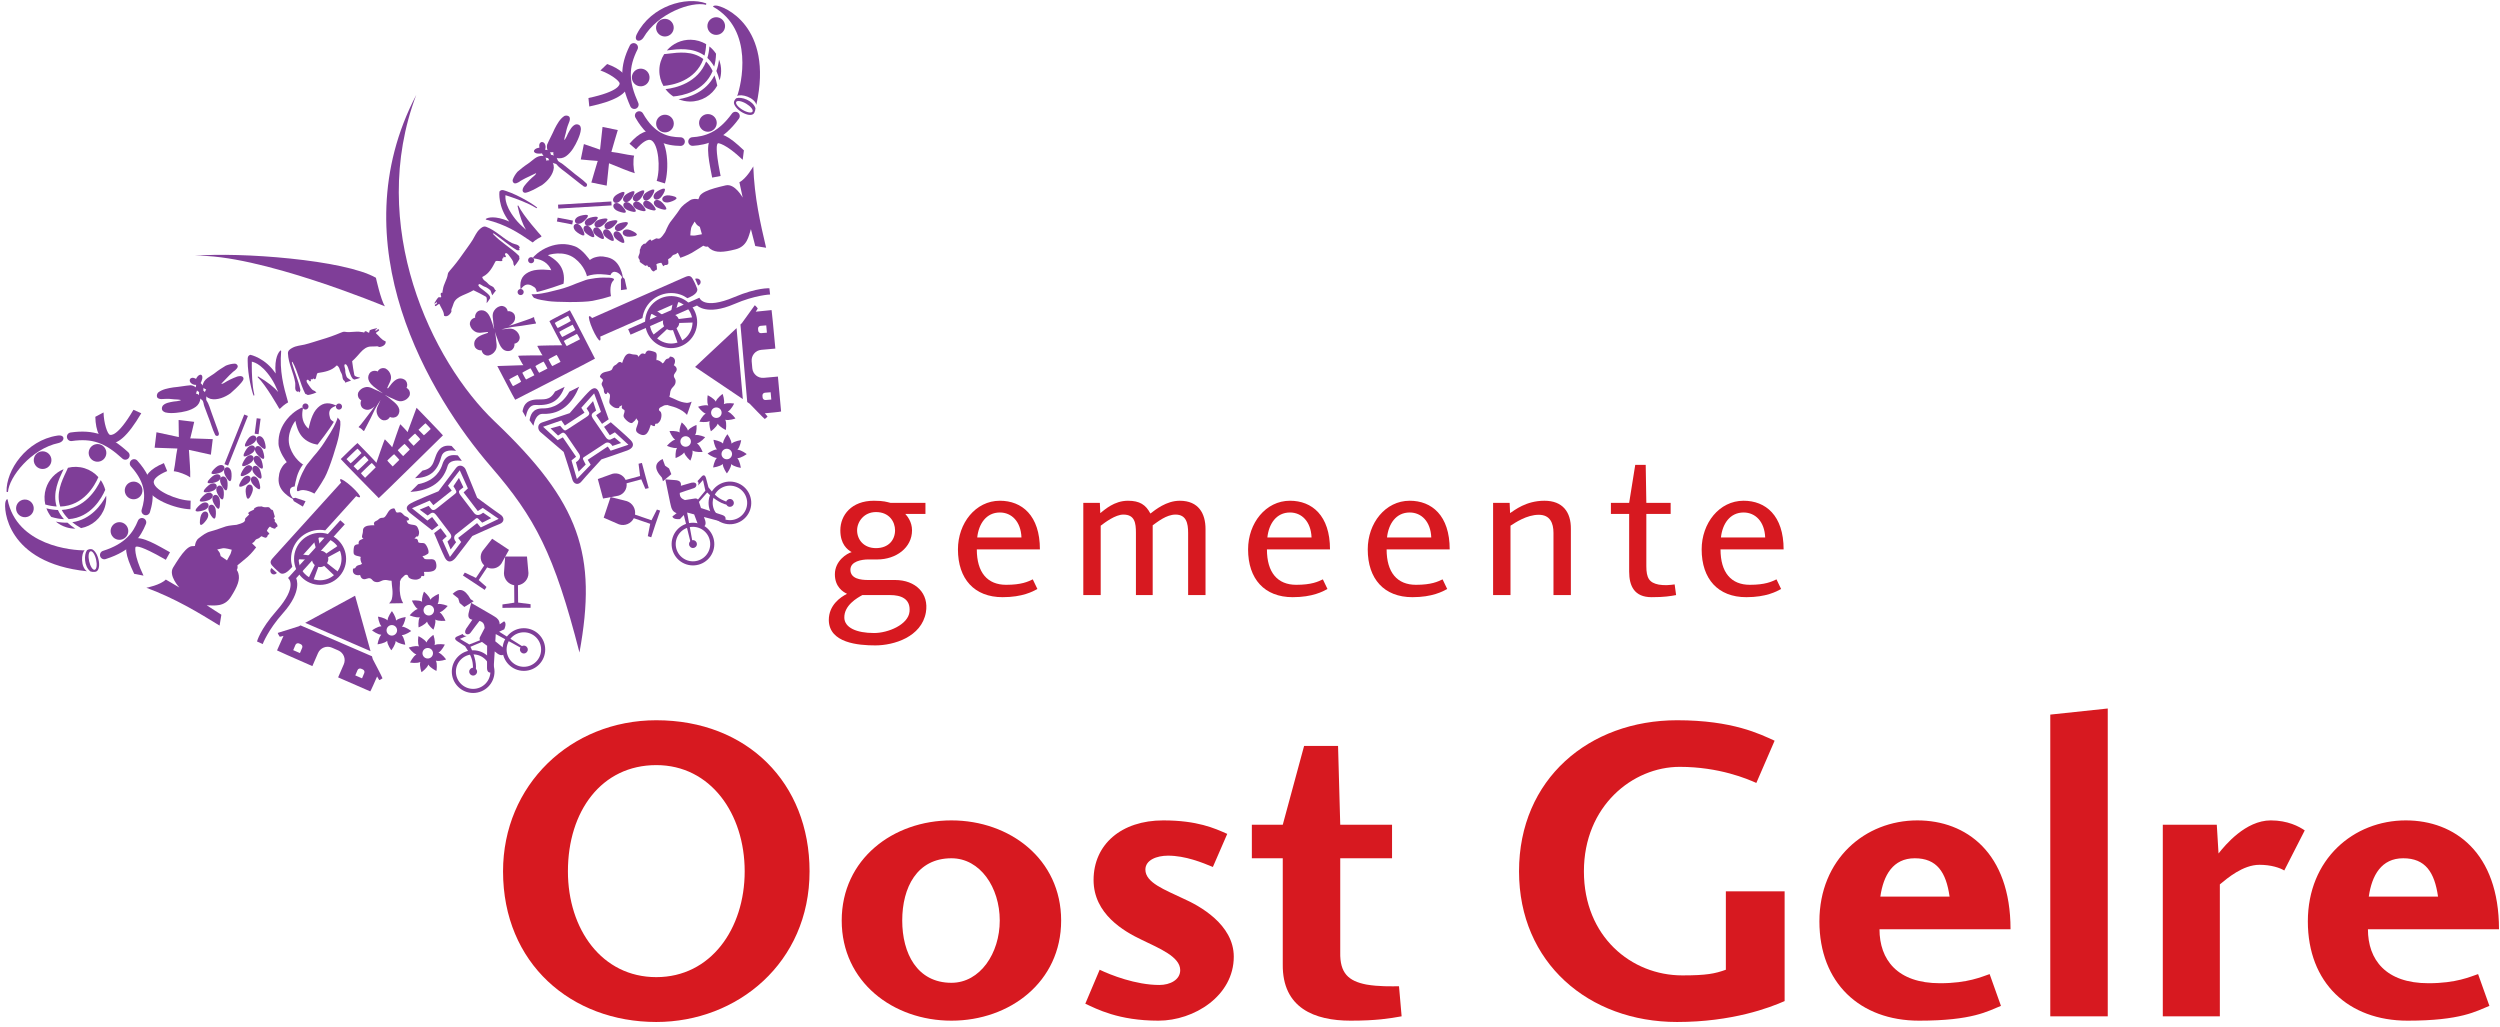 <svg xmlns="http://www.w3.org/2000/svg" xmlns:xlink="http://www.w3.org/1999/xlink" width="100%" height="100%" fill-rule="evenodd" stroke-linejoin="round" stroke-miterlimit="2" clip-rule="evenodd" version="1.1" viewBox="0 0 431 177" xml:space="preserve"><g><path fill="#d71920" fill-rule="nonzero" d="M139.568,150.218c0,15.764 -12.46,25.972 -26.422,25.972c-14.637,0 -26.421,-10.059 -26.421,-25.972c0,-14.862 11.634,-26.047 26.421,-26.047c15.688,0 26.422,10.81 26.422,26.047Zm-41.659,0c0,9.984 5.855,18.24 15.237,18.24c9.383,0 15.238,-8.332 15.238,-18.24c0,-9.908 -5.855,-18.314 -15.238,-18.314c-9.457,0 -15.237,7.956 -15.237,18.314Z"/><path fill="#d71920" fill-rule="nonzero" d="M182.942,158.701c0,10.584 -8.857,17.263 -18.916,17.263c-10.057,0 -18.915,-6.679 -18.915,-17.263c0,-10.584 8.858,-17.265 18.915,-17.265c10.059,0 18.916,6.681 18.916,17.265Zm-27.398,0c0,5.63 2.553,10.734 8.482,10.734c4.954,0 8.332,-5.104 8.332,-10.734c0,-5.705 -3.378,-10.735 -8.332,-10.735c-5.929,0 -8.482,5.03 -8.482,10.735Z"/><path fill="#d71920" fill-rule="nonzero" d="M199.866,169.81c1.877,0 3.603,-0.901 3.603,-2.553c0,-2.327 -3.603,-3.752 -6.68,-5.254c-3.003,-1.426 -8.257,-4.428 -8.257,-10.284c0,-6.155 4.804,-10.283 12.01,-10.283c5.855,0 8.857,1.352 11.034,2.327l-2.477,5.704c-1.802,-0.749 -4.728,-1.951 -7.732,-1.951c-1.951,0 -3.903,0.751 -3.903,2.402c0,2.252 3.303,3.453 6.606,5.03c2.702,1.201 8.633,4.428 8.633,9.982c0,6.756 -6.832,11.034 -12.987,11.034c-6.905,0 -10.659,-2.026 -12.61,-2.926l2.477,-5.855c1.877,0.9 6.231,2.627 10.283,2.627Z"/><path fill="#d71920" fill-rule="nonzero" d="M232.858,175.964c-6.231,0 -11.784,-2.176 -11.71,-9.682l0,-18.316l-5.329,0l0,-5.779l5.329,0l3.678,-13.587l5.855,0l0.376,13.587l8.931,0l0,5.779l-8.931,0l0,16.214c-0.077,3.603 1.426,4.954 4.504,5.555c2.175,0.375 4.277,0.3 5.628,0.3l0.451,5.179c-2.101,0.375 -4.353,0.75 -8.782,0.75Z"/><path fill="#d71920" fill-rule="nonzero" d="M289.13,176.19c-15.24,0 -27.25,-10.208 -27.25,-25.972c0,-15.913 12.087,-26.047 27.25,-26.047c9.608,0 14.336,2.404 16.813,3.529l-3.153,7.281c-1.5,-0.676 -6.379,-2.776 -13.21,-2.776c-8.108,0 -16.514,6.753 -16.514,18.013c0,11.26 8.182,17.94 16.963,17.94c4.204,0 5.631,-0.3 7.508,-0.975l0,-13.512l10.131,0l0,18.916c-2.551,1.126 -9.007,3.603 -18.538,3.603Z"/><path fill="#d71920" fill-rule="nonzero" d="M334.456,169.509c4.804,0 7.206,-1.126 8.556,-1.576l1.952,5.48c-2.252,0.901 -4.878,2.551 -14.111,2.551c-10.209,0 -17.188,-6.529 -17.188,-17.113c0,-10.734 7.88,-17.415 16.887,-17.415c8.408,0 16.064,5.555 16.064,18.766l-22.592,0c0,5.255 3.076,9.307 10.432,9.307Zm-4.354,-21.543c-3.753,0 -5.403,2.928 -5.93,6.605l11.936,0c-0.601,-4.201 -2.177,-6.605 -6.006,-6.605Z"/><path fill="#d71920" fill-rule="nonzero" d="M353.468,123.197l9.909,-1.052l0,53.069l-9.909,0l0,-52.017Z"/><path fill="#d71920" fill-rule="nonzero" d="M372.867,175.214l0,-33.027l9.308,0l0.299,4.954c1.126,-1.427 4.654,-5.705 9.008,-5.705c2.929,0 4.879,1.051 5.854,1.727l-3.527,6.906c-0.75,-0.451 -2.252,-0.977 -4.277,-0.977c-2.854,0 -5.556,2.327 -6.831,3.378l0,22.744l-9.834,0Z"/><path fill="#d71920" fill-rule="nonzero" d="M418.665,169.509c4.804,0 7.205,-1.126 8.557,-1.576l1.951,5.48c-2.251,0.901 -4.879,2.551 -14.112,2.551c-10.207,0 -17.189,-6.529 -17.189,-17.113c0,-10.734 7.881,-17.415 16.889,-17.415c8.407,0 16.065,5.555 16.065,18.766l-22.595,0c0,5.255 3.078,9.307 10.434,9.307Zm-4.353,-21.543c-3.755,0 -5.405,2.928 -5.932,6.605l11.937,0c-0.602,-4.201 -2.178,-6.605 -6.005,-6.605Z"/><path fill="#d71920" fill-rule="nonzero" d="M149.681,96.449c-1.12,0 -3.072,0.324 -3.072,1.771c0,1.554 1.771,1.771 2.999,1.771l4.7,0c3.541,0 5.89,2.312 5.312,5.601c-0.759,4.229 -5.53,5.675 -8.71,5.675c-2.891,0 -7.988,-0.398 -8.023,-4.374c0,-2.565 1.988,-3.939 3.144,-4.518c-0.687,-0.324 -2.097,-1.192 -2.097,-3.361c0,-2.349 2.097,-3.615 2.892,-3.83c-0.759,-0.435 -1.951,-1.374 -1.951,-3.76c0,-2.602 1.915,-5.096 5.782,-5.096c1.735,0 2.241,0.218 2.855,0.362l6.036,0l0,1.915l-3.47,0c0.362,0.398 1.157,1.374 1.157,2.819c0,3 -2.747,5.025 -6,5.025l-1.554,0Zm-4.12,10.083c0.072,1.663 2.06,2.602 5.132,2.602c2.422,0 5.892,-1.445 6.108,-3.687c0.217,-2.277 -1.554,-2.855 -3.325,-2.855l-4.807,0c-0.867,0.469 -3.181,1.771 -3.108,3.94Zm2.204,-15.108c0,1.626 1.157,3.073 3.254,3.073c2.204,0 3.289,-1.447 3.289,-3.073c0,-1.445 -0.977,-3.144 -3.289,-3.144c-2.097,0 -3.254,1.699 -3.254,3.144Z"/><path fill="#d71920" fill-rule="nonzero" d="M173.462,100.821c2.639,0 3.759,-0.541 4.59,-0.94l0.796,1.663c-0.796,0.434 -2.566,1.41 -6,1.41c-4.88,0 -7.698,-3.145 -7.698,-8.241c0,-4.517 3.036,-8.385 7.228,-8.385c3.795,0 6.903,2.53 6.903,8.385l-10.879,0c0,4.012 1.844,6.108 5.06,6.108Zm-1.084,-12.468c-2.35,0 -3.65,1.951 -3.903,4.301l7.626,0c-0.109,-2.747 -1.699,-4.301 -3.723,-4.301Z"/><path fill="#d71920" fill-rule="nonzero" d="M198.725,102.592l-2.891,0l0,-10.734c0,-1.662 -0.181,-3.145 -2.169,-3.145c-1.373,0 -3.144,1.339 -3.903,1.917l0,11.962l-3,0l0,-15.902l2.855,0l0.072,1.77c0.76,-0.578 2.386,-2.132 4.771,-2.132c2.025,0 3.073,0.687 3.868,2.206c0.866,-0.652 2.747,-2.206 5.06,-2.206c3.253,0 4.445,2.206 4.445,4.879l0,11.385l-2.999,0l0,-10.734c0,-1.662 -0.326,-3.145 -2.169,-3.145c-1.59,0 -3.108,1.266 -3.94,1.845l0,12.034Z"/><path fill="#d71920" fill-rule="nonzero" d="M223.473,100.821c2.639,0 3.759,-0.541 4.59,-0.94l0.795,1.663c-0.795,0.434 -2.566,1.41 -5.999,1.41c-4.87,0 -7.689,-3.145 -7.689,-8.241c0,-4.517 3.035,-8.385 7.22,-8.385c3.794,0 6.903,2.53 6.903,8.385l-10.873,0c0,4.012 1.842,6.108 5.053,6.108Zm-1.083,-12.468c-2.345,0 -3.644,1.951 -3.895,4.301l7.617,0c-0.11,-2.747 -1.699,-4.301 -3.722,-4.301Z"/><path fill="#d71920" fill-rule="nonzero" d="M244.11,100.821c2.639,0 3.758,-0.541 4.59,-0.94l0.795,1.663c-0.795,0.434 -2.565,1.41 -5.999,1.41c-4.88,0 -7.699,-3.145 -7.699,-8.241c0,-4.517 3.036,-8.385 7.229,-8.385c3.796,0 6.902,2.53 6.902,8.385l-10.877,0c0,4.012 1.842,6.108 5.059,6.108Zm-1.084,-12.468c-2.351,0 -3.65,1.951 -3.904,4.301l7.627,0c-0.108,-2.747 -1.7,-4.301 -3.723,-4.301Z"/><path fill="#d71920" fill-rule="nonzero" d="M267.819,102.592l0,-10.734c0,-1.662 -0.578,-3.109 -2.53,-3.109c-2.097,0 -4.085,1.374 -4.879,1.881l0,11.962l-3,0l0,-15.902l2.854,0l0.074,1.77c0.794,-0.506 2.747,-2.132 5.926,-2.132c3.11,0 4.59,1.916 4.555,4.879l0,11.385l-3,0Z"/><path fill="#d71920" fill-rule="nonzero" d="M284.733,102.954c-2.964,0 -3.866,-1.916 -3.866,-4.409l0,-9.94l-3.145,0l0,-1.915l3.145,0l1.048,-6.543l1.806,0l0.108,6.543l4.193,0l0,1.915l-4.193,0l0,9c0,2.06 0.506,2.855 2.132,3.18c0.978,0.18 2.025,0.072 2.749,-0.035l0.251,1.842c-1.011,0.181 -1.988,0.362 -4.228,0.362Z"/><path fill="#d71920" fill-rule="nonzero" d="M301.678,100.821c2.64,0 3.758,-0.541 4.59,-0.94l0.796,1.663c-0.796,0.434 -2.566,1.41 -6,1.41c-4.879,0 -7.698,-3.145 -7.698,-8.241c0,-4.517 3.037,-8.385 7.229,-8.385c3.795,0 6.902,2.53 6.902,8.385l-10.878,0c0,4.012 1.842,6.108 5.059,6.108Zm-1.083,-12.468c-2.351,0 -3.652,1.951 -3.904,4.301l7.627,0c-0.109,-2.747 -1.7,-4.301 -3.723,-4.301Z"/><path fill="#7f3e98" fill-rule="nonzero" d="M71.763,16.365c-8.503,22.488 2.59,45.9 13.543,56.32c14.719,14.002 17.677,22.939 14.594,39.806c-4.371,-17.058 -7.632,-23.21 -15.259,-32.036c-10.525,-12.175 -26.329,-38.353 -12.878,-64.09Z"/><path fill="#7f3e98" fill-rule="nonzero" d="M33.507,44.105c7.819,-0.684 25.912,0.683 31.3,3.782c0,0 0.829,3.77 1.546,4.924c0,0 -21.891,-9.111 -32.846,-8.706Z"/><path fill="#7f3e98" fill-rule="nonzero" d="M48.346,60.435c-0.041,0.031 -0.878,0.68 -0.878,2.994c0,0.288 0.026,0.625 0.055,0.966c-1.79,-2.696 -4.33,-3.222 -4.356,-3.227c-0.177,0.042 -0.445,0.212 -0.46,0.569c-0.007,0.154 -0.01,0.31 -0.01,0.468c0,2.53 0.794,5.508 1.003,5.93l0.001,0.004l0,-0.003c0.013,0.027 0.032,0.078 0.04,0.082c0.082,-0.028 0.113,-0.053 0.113,-0.115c0,-0.04 -0.013,-0.096 -0.033,-0.177c-0.361,-1.492 -0.412,-3.725 -0.412,-4.862c0,-0.432 0.007,-0.701 0.008,-0.717c0.008,0.069 1.46,0.038 3.349,2.883c0.454,0.684 0.835,1.493 1.203,2.353c-0.735,-0.835 -1.831,-1.721 -3.425,-2.661c-0.035,-0.021 -0.08,-0.012 -0.105,0.021c-0.025,0.033 -0.021,0.078 0.008,0.107c1.39,1.32 3.662,5.336 3.684,5.376c0.013,0.022 0.046,0.043 0.071,0.047c0.026,0.003 0.061,-0.001 0.079,-0.018c0.738,-0.761 1.386,-1.082 1.392,-1.085c-0.837,-2.9 -1.485,-5.326 -1.199,-8.864c0.003,-0.031 -0.014,-0.061 -0.041,-0.076c-0.028,-0.016 -0.062,-0.014 -0.087,0.005Z"/><path fill="#7f3e98" fill-rule="nonzero" d="M89.322,103.882l-0.026,-2.985c1.03,-0.149 1.82,-1.03 1.811,-2.1l-0.257,-2.856l-3.757,0.005l-0.212,2.889c0.01,1.039 0.771,1.895 1.763,2.06l0.025,3.006l-2.047,0.305l0,0.59l2.424,-0.029l2.426,0.016l0.003,-0.621l-2.153,-0.28Z"/><path fill="#7f3e98" fill-rule="nonzero" d="M84.848,92.88l-1.658,2.108c-0.53,0.802 -0.388,1.85 0.288,2.491l-1.425,2.155l-1.928,-0.92l-0.312,0.505l1.877,1.234l1.869,1.245l0.311,-0.507l-1.341,-1.184l1.449,-2.187c0.867,0.419 1.93,0.15 2.474,-0.674l1.297,-2.348l-2.901,-1.918Z"/><path fill="#7f3e98" fill-rule="nonzero" d="M66.477,58.843c-0.725,-0.241 -1.099,-0.909 -1.667,-1.394c-0.049,-0.045 0.198,-0.256 0.379,-0.348c0.089,-0.055 0.282,-0.187 0.122,-0.303c-0.029,-0.034 -0.168,-0.085 -0.212,-0.003c-0.061,0.135 -0.164,0.195 -0.302,0.204c-0.053,-0.001 -0.103,-0.047 -0.152,-0.066c0.113,-0.141 0.331,-0.167 0.373,-0.365c-0.411,0.115 -0.83,0.145 -1.221,0.348c-0.171,0.091 -0.052,0.438 -0.218,0.438c-0.219,0.002 -0.402,-0.378 -0.68,-0.211c-0.067,0.039 -0.081,0.133 -0.128,0.209c-0.157,-0.107 -0.343,-0.091 -0.528,-0.12c-0.927,-0.185 -1.82,0.147 -2.752,-0.027c-0.245,-0.054 -0.518,0.052 -0.732,0.147c-1.095,0.465 -2.196,0.855 -3.335,1.186c-0.977,0.288 -1.937,0.63 -2.937,0.873c-0.701,0.164 -1.419,0.192 -2.074,0.551c-0.382,0.203 -0.789,0.465 -0.773,0.951c0.075,1.816 0.995,3.317 1.261,5.124c0.076,0.511 -0.209,1.259 0.371,1.512c0.052,0.025 0.066,-0.04 0.09,-0.074c0.037,-0.047 0.091,-0.019 0.119,0.015c0.026,0.027 0.025,0.08 0.044,0.108c0.029,0.035 0.089,0.06 0.118,0.015c0.112,-0.141 0.16,-0.323 0.133,-0.464c-0.348,-1.596 -1.01,-3.085 -1.465,-4.638c0.066,-0.011 0.045,-0.242 0.128,-0.094c0.982,1.78 1.267,3.643 2.168,5.439c0.069,0.135 0.302,0.097 0.408,0.235c0.042,0.05 0.855,-0.119 1.522,-0.421c0.006,-0.004 0.022,-0.01 0.032,-0.015c-0.099,-0.035 -0.18,-0.096 -0.227,-0.197c-0.163,-0.122 -0.34,-0.139 -0.485,-0.266c-0.358,-0.324 -0.57,-0.737 -0.847,-1.105c-0.137,-0.183 -0.288,-0.574 0.029,-0.622c0.19,-0.035 0.305,0.401 0.504,0.259c0.09,-0.073 0.071,-0.244 0.036,-0.381c0.186,0.091 0.298,0.133 0.411,-0.088c0.046,-0.076 0.169,0.213 0.355,0.107c0.231,-0.134 0.175,-1.013 0.477,-1.057c1.137,-0.173 2.305,-0.382 3.128,-1.206c0.04,-0.04 0.116,-0.125 0.163,-0.087c0.283,0.197 0.412,0.488 0.498,0.812c0.078,0.298 0.324,0.57 0.387,0.901c0.057,0.262 0.046,0.528 0.191,0.761c0.042,0.075 0.224,0.201 0.233,0.234c0,0 0.11,0.163 0.081,0.207c-0.01,0.018 -0.012,0.038 -0.012,0.056c0.292,-0.102 0.507,-0.203 1.035,-0.365c-0.004,-0.001 -0.013,0.002 -0.015,-0.001c-0.185,-0.131 -0.356,-0.314 -0.548,-0.423c-0.183,-0.108 -0.244,-0.325 -0.308,-0.522c-0.069,-0.242 -0.14,-0.491 -0.13,-0.757c0.013,-0.345 -0.181,-0.678 -0.152,-0.994c0.018,-0.111 0.245,-0.166 0.318,-0.075c0.315,0.328 0.353,0.798 0.53,1.215c0.16,0.387 0.258,0.802 0.515,1.139c0.073,0.09 0.181,0.206 0.323,0.212l0.012,0.041c0.472,-0.131 1.133,-0.306 0.986,-0.344c-0.19,-0.045 -0.346,-0.09 -0.526,-0.137c-0.175,-0.05 -0.413,-0.166 -0.443,-0.315c-0.161,-0.798 -0.281,-1.583 -0.38,-2.383c0.535,-0.462 0.976,-0.998 1.467,-1.54c0.465,-0.519 1.049,-0.969 1.717,-0.991c0.368,-0.022 0.764,0.009 1.152,-0.037c0.101,-0.015 0.25,0.122 0.363,0.12c0.492,-0.027 1.208,-0.389 1.07,-0.983Z"/><path fill="#7f3e98" fill-rule="nonzero" d="M19.321,92.382c0.462,0.701 1.407,0.899 2.11,0.434c0.704,-0.462 0.898,-1.404 0.436,-2.109c-0.462,-0.703 -1.407,-0.899 -2.11,-0.437c-0.704,0.464 -0.899,1.407 -0.436,2.112Z"/><path fill="#7f3e98" fill-rule="nonzero" d="M23.784,89.765c-0.803,1.968 -2.089,3.962 -6.028,5.205c-0.391,0.123 -0.608,0.54 -0.484,0.932c0.123,0.391 0.541,0.608 0.932,0.484c4.536,-1.431 6.062,-3.866 6.956,-6.059c0.155,-0.38 -0.027,-0.814 -0.408,-0.969c-0.379,-0.155 -0.813,0.028 -0.968,0.407Z"/><path fill="#7f3e98" fill-rule="nonzero" d="M22.348,93.213c-0.957,0.891 -0.816,2.335 0.783,5.713l1.608,0.313c-1.768,-3.732 -1.384,-4.934 -1.378,-4.94c0.223,-0.207 1.201,-0.056 4.59,1.851l0.638,0.359l0.719,-1.301l-0.629,-0.351c-2.481,-1.398 -5.046,-2.841 -6.331,-1.644Z"/><path fill="#7f3e98" fill-rule="nonzero" d="M22.36,83.186c0.754,-0.371 1.668,-0.061 2.04,0.694c0.372,0.756 0.062,1.669 -0.694,2.04c-0.754,0.372 -1.668,0.062 -2.04,-0.693c-0.372,-0.755 -0.061,-1.668 0.694,-2.041Z"/><path fill="#7f3e98" fill-rule="nonzero" d="M22.623,79.354c-0.305,0.276 -0.33,0.745 -0.055,1.049c2.735,3.032 2.511,5.377 1.861,7.458c-0.123,0.391 0.096,0.808 0.488,0.93c0.391,0.123 0.808,-0.096 0.93,-0.487c0.7,-2.242 1.086,-5.279 -2.175,-8.896c-0.275,-0.305 -0.745,-0.328 -1.049,-0.054Z"/><path fill="#7f3e98" fill-rule="nonzero" d="M25.051,83.502c0.473,2.557 5.305,4.235 7.779,4.297l0.037,-1.485c-2.348,-0.059 -6.098,-1.693 -6.355,-3.082c-0.116,-0.63 0.726,-1.365 2.31,-2.019l-0.566,-1.373c-2.393,0.986 -3.472,2.218 -3.205,3.662Z"/><path fill="#7f3e98" fill-rule="nonzero" d="M18.172,78.764c0.379,-0.752 0.075,-1.667 -0.677,-2.047c-0.752,-0.375 -1.667,-0.074 -2.046,0.678c-0.377,0.755 -0.074,1.669 0.677,2.046c0.754,0.378 1.669,0.076 2.046,-0.677Z"/><path fill="#7f3e98" fill-rule="nonzero" d="M12.172,74.562c-0.406,0.056 -0.688,0.433 -0.63,0.839c0.057,0.407 0.433,0.689 0.839,0.632c3.503,-0.497 5.704,0.266 8.721,3.027c0.302,0.276 0.772,0.256 1.049,-0.047c0.277,-0.303 0.256,-0.772 -0.046,-1.049c-3.319,-3.037 -6.011,-3.959 -9.933,-3.402Z"/><path fill="#7f3e98" fill-rule="nonzero" d="M8.618,78.493c-0.463,-0.703 -1.406,-0.898 -2.111,-0.437c-0.701,0.463 -0.898,1.408 -0.435,2.112c0.463,0.703 1.408,0.897 2.111,0.435c0.703,-0.463 0.898,-1.407 0.435,-2.11Z"/><path fill="#7f3e98" fill-rule="nonzero" d="M1.128,84.779l0.244,0.051c0.178,-2.611 4.045,-7.474 8.741,-8.458c1.111,-0.286 1.175,-1.524 -0.254,-1.269c-5.331,0.824 -8.822,5.965 -8.731,9.676Z"/><path fill="#7f3e98" fill-rule="nonzero" d="M4.206,86.122c-0.841,0.049 -1.481,0.77 -1.433,1.61c0.049,0.84 0.77,1.481 1.609,1.433c0.842,-0.049 1.482,-0.771 1.433,-1.609c-0.049,-0.841 -0.769,-1.483 -1.609,-1.434Z"/><path fill="#7f3e98" fill-rule="nonzero" d="M18.95,74.96c-0.436,-0.113 -1.065,-2.054 -1.097,-3.857l-1.419,0.752c0.044,2.48 0.877,4.21 2.14,4.541c1.6,0.42 3.469,-1.214 5.781,-5.151l-1.345,-0.6c-2.784,4.745 -3.927,4.35 -4.06,4.315Z"/><path fill="#7f3e98" fill-rule="nonzero" d="M14.609,94.876c-2.025,0.048 -11.758,-0.766 -13.305,-8.786c0,0 -0.184,-0.164 -0.354,0.398c-0.357,1.182 0.14,10.562 14.05,11.998c-1.125,-0.719 -1.011,-3.147 -0.391,-3.61Zm1.324,-0.154c-0.277,-0.111 -0.584,-0.056 -0.824,0.076c-0.008,0.005 -0.095,0.058 -0.108,0.06c-0.538,0.723 -0.539,2.801 0.6,3.666c0.32,0.087 0.492,0.087 0.774,0.065c1.219,-0.095 0.751,-3.201 -0.442,-3.867Zm0.389,3.508c-0.333,0.073 -0.761,-0.583 -0.955,-1.464c-0.194,-0.882 -0.08,-1.657 0.251,-1.729c0.333,-0.075 0.759,0.581 0.953,1.463c0.195,0.882 0.082,1.657 -0.249,1.73Z"/><path fill="#7f3e98" fill-rule="nonzero" d="M71.877,70.361l-0.063,-0.065l-0.031,0.084c0,0 -1.517,4.106 -1.523,4.123c-0.005,-0.109 -1.239,-1.362 -1.239,-1.362c-0.094,0.022 -1.396,3.923 -1.413,3.975c-0.006,-0.112 -1.255,-1.38 -1.255,-1.38c-0.095,0.021 -1.458,4.04 -1.466,4.062c-0.004,-0.117 -3.254,-3.419 -3.254,-3.419c-0.081,0 -2.885,2.76 -2.885,2.76c0,0.081 6.55,6.734 6.55,6.734c0.081,0 11.064,-10.817 11.064,-10.817c0.001,-0.08 -4.485,-4.695 -4.485,-4.695Zm-12.142,8.791l0.04,-0.04c0,0 1.789,-1.76 1.87,-1.76c0,0 0.671,0.681 0.671,0.762c0,0 -1.788,1.76 -1.869,1.76l-0.712,-0.722Zm1.22,1.225l0.041,-0.04c0,0 1.788,-1.762 1.868,-1.761c0,0 0.673,0.681 0.672,0.762c0,0 -1.788,1.759 -1.869,1.759l-0.712,-0.72Zm1.987,1.999l-0.04,-0.04c0,0 -0.672,-0.679 -0.671,-0.76c0,0 1.788,-1.762 1.868,-1.761c0,0 0.672,0.679 0.672,0.76l-1.829,1.801Zm4.758,-1.963l-0.04,-0.04c0,-0.001 -0.889,-0.903 -0.889,-0.984c0,0 1.1,-1.083 1.18,-1.083c0,0 0.889,0.903 0.889,0.984l-1.14,1.123Zm1.804,-1.777l-0.04,-0.041c0,0 -0.889,-0.904 -0.889,-0.984c0,0 1.1,-1.084 1.181,-1.083c0,0 0.889,0.904 0.889,0.984l-1.141,1.124Zm1.805,-1.779l-0.04,-0.04c0,0 -0.889,-0.902 -0.888,-0.983c0,0 1.1,-1.084 1.18,-1.083c0,0 0.889,0.902 0.889,0.983l-1.141,1.123Zm0.836,-2.761l0.04,-0.04c0,0 1.1,-1.083 1.18,-1.083c0,0 0.889,0.904 0.889,0.985c0,0 -1.1,1.082 -1.18,1.082l-0.929,-0.944Z"/><path fill="#7f3e98" fill-rule="nonzero" d="M70.394,67.113c-0.075,-0.103 -0.188,-0.181 -0.314,-0.244c0.217,-0.387 0.145,-0.889 -0.106,-1.221c-0.265,-0.305 -0.768,-0.481 -1.202,-0.388c-0.56,0.134 -0.925,0.51 -1.272,0.902c-0.207,0.262 -0.415,0.53 -0.616,0.802l-0.127,-0.077c0.262,-0.716 0.837,-1.397 0.607,-2.203c-0.133,-0.525 -0.446,-0.902 -0.883,-1.15c-0.367,-0.154 -0.849,-0.086 -1.129,0.203c-0.103,0.075 -0.18,0.186 -0.243,0.313c-0.386,-0.218 -0.89,-0.145 -1.219,0.106c-0.307,0.265 -0.484,0.768 -0.389,1.204c0.132,0.557 0.51,0.922 0.9,1.269c0.493,0.39 0.997,0.782 1.529,1.123l0.033,0.039c-0.251,-0.122 -0.518,-0.276 -0.791,-0.4c-0.73,-0.251 -1.425,-0.859 -2.248,-0.624c-0.525,0.132 -0.904,0.443 -1.151,0.882c-0.154,0.368 -0.085,0.849 0.204,1.129c0.074,0.103 0.187,0.18 0.312,0.242c-0.217,0.386 -0.143,0.89 0.107,1.222c0.266,0.306 0.768,0.483 1.204,0.388c0.426,-0.103 0.741,-0.347 1.02,-0.631c-0.4,0.58 -0.775,1.099 -1.044,1.421c-0.33,0.392 -1.347,1.836 -1.73,2.166c-0.01,0.03 -0.021,0.057 0.005,0.082c0.328,0.133 0.584,0.384 0.82,0.623c0.046,0.024 0.078,0.014 0.111,-0.023l1.124,-2.18l0.71,-1.479c0.177,-0.35 0.572,-0.992 0.992,-1.651c-0.005,0.011 -0.01,0.02 -0.015,0.031c-0.251,0.735 -0.859,1.426 -0.625,2.25c0.134,0.525 0.446,0.905 0.885,1.152c0.366,0.153 0.847,0.083 1.126,-0.205c0.104,-0.071 0.179,-0.187 0.246,-0.312c0.387,0.216 0.887,0.144 1.217,-0.106c0.309,-0.265 0.484,-0.768 0.391,-1.203c-0.134,-0.558 -0.512,-0.924 -0.902,-1.271c-0.494,-0.388 -0.947,-0.799 -1.48,-1.14l-0.047,-0.053c0.254,0.12 0.522,0.274 0.793,0.398c0.732,0.253 1.426,0.86 2.248,0.625c0.523,-0.131 0.904,-0.443 1.152,-0.885c0.154,-0.365 0.086,-0.847 -0.203,-1.126Z"/><path fill="#7f3e98" fill-rule="nonzero" d="M32.793,82.312c0.042,-1.076 -0.104,-2.914 -0.223,-4.756c1.302,0.262 2.468,0.567 3.784,0.834l0.325,-2.682c-1.208,-0.073 -2.49,-0.066 -3.718,-0.126c-0.051,0.051 -0.105,-0.009 -0.159,-0.015c0.229,-0.964 0.479,-1.883 0.679,-2.841l-2.667,-0.322l-0.023,0.032c0.012,0.972 0.024,1.928 0.039,2.874l-0.042,0.031c-1.251,-0.278 -2.513,-0.539 -3.811,-0.82l-0.319,2.666c1.349,0.03 2.632,0.089 3.923,0.138c-0.315,1.52 -0.306,2.38 -0.623,3.92c0.735,0.044 2.263,0.6 2.835,1.067Z"/><path fill="#7f3e98" fill-rule="nonzero" d="M69.5,103.987c-0.341,-0.621 -0.501,-1.136 -0.578,-2.125c-0.048,-0.627 0.09,-1.518 0.007,-1.547c0.147,-0.36 0.175,-0.542 0.439,-0.751c0.25,-0.201 0.446,-0.593 0.85,-0.44c0.118,0.043 0.173,0.371 0.257,0.44c0.3,0.243 0.529,0.305 0.913,0.354c0.515,0.07 0.793,-0.075 1.107,-0.264c0.111,-0.07 0.09,-0.279 0.194,-0.356c0.112,-0.069 0.273,0.093 0.391,0c0.139,-0.105 0.035,-0.605 0,-0.702c0.988,0 2.521,0.132 2.082,-1.596c-0.23,-0.919 -1.087,-0.453 -1.887,-0.62c-0.133,-0.021 -0.216,-0.216 -0.453,-0.522c0.431,0 0.522,-0.167 0.912,-0.362c0.398,-0.196 -0.056,-1.31 -0.397,-1.678c-0.313,-0.349 -0.654,-0.113 -1.1,-0.266c-0.23,-0.076 -0.111,-0.3 -0.258,-0.522c-0.139,-0.216 -0.32,-0.125 -0.529,-0.181c0.118,-0.146 0.376,-0.369 0.335,-0.355c0.132,-0.056 0.243,0.076 0.32,-0.084c0.299,-0.598 0.076,-1.093 -0.126,-1.504c-0.271,-0.551 -0.918,-0.321 -1.566,-0.619c-0.133,-0.063 -0.258,-0.397 -0.328,-0.531c0.188,-0.02 0.543,-0.034 0.39,-0.355c-0.118,-0.271 -0.418,-0.298 -0.647,-0.438c-0.237,-0.148 -0.46,-0.502 -0.718,-0.62c-0.223,-0.097 -0.508,0.083 -0.717,0c-0.257,-0.105 -0.216,-0.719 -0.516,-0.704c-0.933,0.064 -1.037,1.03 -1.566,1.505c-0.209,0.188 -0.411,0.069 -0.718,0.174c-0.299,0.097 -0.362,0.327 -0.647,0.438c-0.377,0.153 -0.62,0.384 -0.391,0.794c-0.793,0 -1.58,0.035 -1.887,0.53c-0.139,0.23 -0.062,0.474 -0.131,0.801c-0.063,0.341 -0.315,0.828 0.131,0.968c-0.446,0.243 -0.912,0.189 -0.842,0.969c-0.369,0.048 -0.655,0.055 -0.787,0.444c-0.07,0.23 -0.119,0.892 -0.063,1.151c0.112,0.481 0.941,0.424 1.239,0.619c-0.201,0.181 0.022,0.976 0.196,1.149c-0.23,0.259 -0.494,0.161 -0.85,0.356c-0.182,0.09 -0.216,0.32 -0.39,0.439c-0.076,0.056 -0.278,-0.07 -0.327,0.181c-0.154,0.961 0.759,1.099 1.24,0.967c0.09,0.364 0.243,0.621 0.522,0.704c0.494,0.153 0.814,-0.306 1.302,-0.083c0.243,0.118 0.327,0.403 0.647,0.529c0.773,0.285 1.094,-0.182 1.631,-0.265c0.543,-0.091 0.71,0.111 1.322,0.111c0.035,1.129 0.334,1.888 0.043,3.163c-0.049,0.23 -0.342,0.634 -0.468,0.745l2.417,-0.041Z"/><path fill="#7f3e98" fill-rule="nonzero" d="M40.704,62.743c0.121,0.075 0.222,0.165 0.27,0.309c0.081,0.347 -0.255,0.582 -0.452,0.794c-0.355,0.232 -0.642,0.548 -0.953,0.83l-1.378,1.434c-0.022,0.022 -0.013,0.047 -0.005,0.074c0.145,0.003 0.286,-0.083 0.417,-0.144c0.704,-0.448 1.482,-0.829 2.306,-1.125c0.34,-0.079 0.753,-0.173 1.001,0.125c0.22,0.356 -0.135,0.688 -0.319,0.948c-0.565,0.671 -1.208,1.246 -1.858,1.82c-0.939,0.674 -2.279,1.233 -3.43,0.961c-0.285,-0.097 -0.569,-0.233 -0.755,-0.448c0.073,0.242 -0.06,0.486 0.051,0.726c0.466,0.662 0.643,1.537 0.945,2.306l0.644,1.782c0.184,0.519 0.393,1.03 0.548,1.558c0.001,0.126 0.005,0.261 -0.081,0.367c-0.081,0.097 -0.233,0.108 -0.344,0.082c-0.09,-0.031 -0.172,-0.081 -0.212,-0.163c-0.518,-1.02 -0.772,-2.151 -1.231,-3.215c-0.196,-0.556 -0.419,-1.12 -0.634,-1.697c-0.163,-0.372 -0.1,-0.839 -0.403,-1.109c-0.122,-0.067 -0.216,-0.16 -0.298,-0.26c0.005,0.54 -0.344,1.124 -0.773,1.432c-0.957,0.699 -2.241,0.926 -3.372,1.039c-0.632,0.058 -1.261,0.083 -1.875,-0.068c-0.238,-0.096 -0.49,-0.215 -0.571,-0.466c-0.08,-0.251 -0.015,-0.519 0.148,-0.728c0.449,-0.468 1.221,-0.563 1.833,-0.68c0.384,-0.041 0.767,-0.069 1.151,-0.171c0.039,-0.017 0.121,-0.066 0.054,-0.107c-0.484,-0.115 -0.974,-0.064 -1.462,-0.14c-0.613,-0.074 -1.237,-0.049 -1.856,-0.008c-0.257,-0.006 -0.607,-0.071 -0.73,-0.34c-0.092,-0.267 -0.007,-0.558 0.167,-0.775c0.724,-0.586 1.756,-0.76 2.65,-0.901c0.996,-0.083 1.967,-0.282 2.962,-0.37c0.307,0.022 0.658,0.16 0.9,0.37c0,-0.146 0.045,-0.289 0.058,-0.436c-0.353,0.05 -0.767,-0.135 -0.989,-0.413c-0.128,-0.183 -0.167,-0.419 -0.041,-0.616c0.106,-0.123 0.318,-0.215 0.481,-0.184c0.182,0.001 0.355,0.113 0.531,0.18c0.161,-0.309 0.343,-0.597 0.682,-0.711c0.098,-0.001 0.221,-0.013 0.291,0.081c0.251,0.343 0.063,0.738 -0.057,1.097c-0.006,0.116 -0.213,0.26 -0.048,0.338c0.123,0.085 0.197,0.221 0.279,0.347c0.145,-1.194 1.346,-1.538 2.129,-2.177c0.581,-0.465 1.22,-0.866 1.862,-1.255c0.51,-0.203 1.052,-0.338 1.567,-0.342l0.2,0.049Zm-5.618,4.111c0.001,0.154 -0.001,0.303 -0.053,0.449c0.084,0.118 0.231,0.193 0.309,0.314c0.004,-0.168 0.104,-0.336 0.213,-0.458c-0.183,-0.064 -0.343,-0.177 -0.469,-0.305Zm-1.126,0.456c-0.026,0.188 -0.121,0.392 -0.191,0.549c0.188,0.002 0.416,0.113 0.533,0.262c0.011,-0.178 -0.023,-0.36 0.027,-0.536c-0.161,-0.059 -0.263,-0.179 -0.369,-0.275Z"/><path fill="#7f3e98" fill-rule="nonzero" d="M35.585,88.232c-0.282,-0.121 -0.678,0.015 -0.928,0.587c-0.16,0.363 -0.275,1.352 -0.147,1.552l0.093,0.147l0.184,-0.054c0.225,-0.072 0.829,-0.771 0.996,-1.151c0.249,-0.576 0.08,-0.958 -0.198,-1.081Zm0.318,-1.337c-0.148,-0.27 -0.542,-0.406 -1.091,-0.112c-0.352,0.187 -1.053,0.894 -1.075,1.129l-0.015,0.171l0.175,0.072c0.221,0.084 1.129,-0.093 1.495,-0.291c0.548,-0.296 0.652,-0.7 0.511,-0.969Zm0.212,-0.723c0.551,-0.294 0.654,-0.698 0.511,-0.968l-0.311,-0.249c-0.216,-0.066 -0.493,-0.018 -0.781,0.136c-0.352,0.19 -1.051,0.897 -1.073,1.129l-0.015,0.17l0.174,0.072c0.221,0.084 1.129,-0.092 1.495,-0.29Zm0.686,-1.596c0.547,-0.294 0.649,-0.708 0.512,-0.97c-0.148,-0.272 -0.542,-0.41 -1.094,-0.113c-0.348,0.188 -1.047,0.892 -1.072,1.125l-0.02,0.174l0.18,0.074c0.221,0.082 1.129,-0.094 1.494,-0.29Zm0.667,-1.559c0.554,-0.297 0.655,-0.702 0.512,-0.972c-0.149,-0.269 -0.543,-0.405 -1.092,-0.11c-0.35,0.187 -1.051,0.892 -1.074,1.128l-0.017,0.172l0.176,0.072c0.221,0.083 1.129,-0.093 1.495,-0.29Zm0.664,-1.598c0.549,-0.295 0.65,-0.709 0.511,-0.97c-0.145,-0.269 -0.539,-0.408 -1.092,-0.113c-0.348,0.188 -1.047,0.892 -1.072,1.126l-0.019,0.174l0.177,0.072c0.221,0.084 1.129,-0.092 1.495,-0.289Zm-1.803,5.611c-0.288,0.081 -0.519,0.441 -0.353,1.041c0.109,0.399 0.608,1.178 0.82,1.282l0.158,0.076l0.131,-0.13c0.153,-0.178 0.18,-1.172 0.075,-1.554c-0.168,-0.602 -0.538,-0.793 -0.831,-0.715Zm0.703,-1.7c-0.296,0.084 -0.517,0.438 -0.353,1.041c0.111,0.4 0.609,1.178 0.821,1.282l0.157,0.076l0.132,-0.128c0.153,-0.181 0.18,-1.175 0.074,-1.557c-0.164,-0.6 -0.536,-0.792 -0.831,-0.714Zm0.667,-1.605c-0.002,0 -0.314,0.251 -0.314,0.251c-0.113,0.198 -0.126,0.478 -0.039,0.789c0.11,0.4 0.609,1.179 0.821,1.281l0.155,0.074l0.131,-0.127c0.154,-0.178 0.183,-1.171 0.078,-1.553c-0.167,-0.603 -0.538,-0.794 -0.832,-0.715Zm0.651,-1.567c-0.297,0.084 -0.519,0.438 -0.352,1.042c0.11,0.401 0.608,1.179 0.819,1.28l0.156,0.075l0.131,-0.127c0.155,-0.18 0.183,-1.173 0.077,-1.554c-0.168,-0.604 -0.538,-0.794 -0.831,-0.716Zm1.514,-0.875c-0.166,-0.601 -0.537,-0.792 -0.831,-0.714c-0.296,0.084 -0.517,0.438 -0.354,1.041c0.112,0.402 0.611,1.181 0.823,1.283l0.159,0.077l0.131,-0.133c0.151,-0.184 0.177,-1.176 0.072,-1.554Z"/><path fill="#7f3e98" fill-rule="nonzero" d="M39.322,80.269l-0.631,-0.252l3.417,-8.555l0.63,0.252l-3.416,8.555Z"/><path fill="#7f3e98" fill-rule="nonzero" d="M44.579,74.86l-0.673,-0.088l0.349,-2.668l0.671,0.088l-0.347,2.668Z"/><path fill="#7f3e98" fill-rule="nonzero" d="M43.107,83.55c-0.302,-0.047 -0.649,0.185 -0.745,0.804c-0.061,0.394 0.083,1.379 0.258,1.539l0.128,0.116l0.163,-0.097c0.212,-0.135 0.607,-0.989 0.666,-1.368c0.093,-0.623 -0.169,-0.948 -0.47,-0.994Zm-0.039,-1.376c-0.211,-0.221 -0.626,-0.252 -1.082,0.173c-0.294,0.276 -0.789,1.142 -0.745,1.373l0.031,0.165l0.184,0.024c0.234,0.025 1.066,-0.38 1.369,-0.666c0.457,-0.429 0.451,-0.846 0.243,-1.069Zm-1.349,-0.087c0.235,0.024 1.067,-0.38 1.37,-0.664c0.455,-0.428 0.451,-0.845 0.244,-1.068c0,-0.001 -0.366,-0.161 -0.366,-0.161c-0.227,-0.008 -0.482,0.111 -0.719,0.333c-0.289,0.273 -0.784,1.134 -0.746,1.365l0.027,0.17l0.19,0.025Zm0.253,-1.719c0.237,0.021 1.068,-0.384 1.368,-0.666c0.455,-0.427 0.451,-0.844 0.245,-1.068c-0.211,-0.224 -0.627,-0.257 -1.087,0.172c-0.28,0.265 -0.78,1.137 -0.746,1.364l0.027,0.174l0.193,0.024Zm0.243,-1.678c0.234,0.022 1.065,-0.382 1.369,-0.666c0.457,-0.43 0.451,-0.847 0.243,-1.07c-0.214,-0.223 -0.63,-0.254 -1.084,0.175c-0.29,0.27 -0.785,1.134 -0.745,1.368l0.028,0.168l0.189,0.025Zm0.23,-1.716c0.235,0.022 1.065,-0.381 1.367,-0.663c0.457,-0.429 0.452,-0.847 0.245,-1.071c-0.21,-0.222 -0.626,-0.254 -1.085,0.173c-0.291,0.274 -0.784,1.137 -0.746,1.367l0.028,0.172l0.191,0.022Zm1.071,5.222c-0.265,0.161 -0.387,0.56 -0.071,1.097c0.205,0.353 0.885,0.977 1.119,1.026l0.172,0.037l0.096,-0.161c0.102,-0.212 -0.128,-1.18 -0.329,-1.523c-0.317,-0.539 -0.724,-0.627 -0.987,-0.476Zm0.241,-1.823c-0.264,0.158 -0.386,0.557 -0.072,1.096c0.21,0.359 0.893,0.983 1.125,1.027l0.169,0.032l0.094,-0.157c0.103,-0.211 -0.127,-1.18 -0.327,-1.523c-0.316,-0.54 -0.724,-0.628 -0.989,-0.475Zm0.231,-1.725c-0.258,0.152 -0.389,0.559 -0.072,1.097c0.209,0.359 0.892,0.983 1.124,1.027l0.169,0.032l0.093,-0.158c0.1,-0.208 -0.131,-1.188 -0.326,-1.52c-0.317,-0.539 -0.724,-0.628 -0.988,-0.478Zm0.225,-1.68c-0.265,0.157 -0.388,0.556 -0.071,1.096c0.208,0.357 0.888,0.98 1.12,1.026l0.172,0.034l0.094,-0.16c0.102,-0.214 -0.128,-1.18 -0.328,-1.52c-0.316,-0.539 -0.723,-0.628 -0.987,-0.476Zm1.239,-1.236c-0.319,-0.539 -0.726,-0.628 -0.989,-0.476c-0.264,0.159 -0.387,0.558 -0.072,1.097c0.21,0.358 0.893,0.983 1.124,1.027l0.174,0.034l0.092,-0.164c0.092,-0.2 -0.115,-1.151 -0.329,-1.518Z"/><path fill="#7f3e98" fill-rule="nonzero" d="M25.242,101.332c5.022,1.868 8.936,4.258 12.615,6.519l0.307,-1.871l-2.522,-1.623c1.278,0 3.009,0.356 4.156,-1.445c1.149,-1.806 1.626,-2.992 1.29,-4.101c-0.057,-0.188 -0.149,-0.374 -0.264,-0.556c0.015,-0.039 0.036,-0.084 0.068,-0.137c0.124,-0.199 0.041,-0.657 0.041,-0.657c0,0 1.101,-0.879 1.78,-1.476c0.68,-0.597 1.447,-1.616 1.447,-1.616l-0.689,-0.681c0,0 0.079,-0.132 0.183,-0.159c0.103,-0.024 0.333,-0.338 0.406,-0.455c0.072,-0.119 0.476,-0.217 0.595,-0.297c0.129,-0.083 0.369,-0.371 0.466,-0.315c0.095,0.056 0.557,0.256 0.621,0.244c0,-0.001 0.304,0.018 0.385,-0.342c0.035,-0.156 0.167,-0.242 0.292,-0.278c0.1,-0.03 -0.045,-0.087 -0.049,-0.171l-0.288,-0.32c-0.015,0.002 -0.031,0.004 -0.044,-0.004c-0.123,-0.072 0.36,-0.756 0.468,-0.786c0.084,-0.027 0.209,0.089 0.26,0.14c0.131,0.063 0.331,0.14 0.53,0.21c0.04,-0.007 0.099,-0.025 0.205,-0.083c0.059,-0.033 0.021,-0.137 0.073,-0.152c0.36,-0.106 0.291,-0.296 0.198,-0.507c-0.137,-0.306 -0.508,-0.487 -0.413,-0.622c0.15,-0.211 -0.149,-0.341 -0.174,-0.451c-0.027,-0.11 0.239,-0.074 0.172,-0.358c-0.071,-0.282 -0.11,-0.306 -0.218,-0.747c-0.106,-0.438 -0.247,-0.31 -0.363,-0.378c-0.116,-0.065 -0.219,-0.289 -0.391,-0.387c-0.174,-0.102 -0.64,0.045 -0.961,-0.052c-0.394,-0.119 -0.349,-0.151 -0.564,-0.085c-0.219,-0.021 -0.429,-0.012 -0.592,0.062c-0.604,0.278 -0.46,0.336 -0.457,0.419c0.001,0.085 -0.72,0.308 -0.943,0.539c-0.222,0.231 0.154,0.282 0.068,0.372c-0.087,0.09 -0.32,0.294 -0.561,0.546c-0.241,0.252 -0.095,0.393 -0.095,0.393l0.002,0c-0.043,0.05 -0.081,0.102 -0.108,0.148c-0.038,0.07 -0.012,0.109 -0.102,0.171c-0.322,0.22 -0.823,0.38 -1.291,0.498c0,0 -1.332,0.107 -1.841,0.271c-0.816,0.267 -1.838,0.66 -2.631,0.861c-0.791,0.2 -1.36,0.657 -2.047,1.177c-0.479,0.365 -0.603,0.927 -0.658,1.337c-0.124,0.001 -0.238,0.012 -0.333,0.036c0,0 -0.49,-0.159 -1.32,0.707c-0.716,0.746 -1.33,1.717 -2.108,2.977c-0.855,1.386 1.08,3.446 1.08,3.446l-2.338,-1.375c-0.951,0.957 -3.343,1.414 -3.343,1.414Zm12.22,-6.606c0.063,-0.015 0.502,-0.094 0.904,-0.196c0.402,-0.103 1.587,0.243 1.587,0.243c0,0 -0.145,0.625 -0.242,0.786c-0.098,0.157 -0.487,0.901 -0.553,1.007c-0.011,0.016 -0.018,0.032 -0.024,0.046c-0.36,-0.263 -0.732,-0.51 -1.087,-0.74c-0.027,-0.076 -0.065,-0.187 -0.097,-0.357c-0.088,-0.421 -0.55,-0.774 -0.488,-0.789Z"/><path fill="#7f3e98" fill-rule="nonzero" d="M52.877,69.6c0.266,0.119 0.387,0.431 0.267,0.696c-0.119,0.266 -0.431,0.386 -0.697,0.267c-0.267,-0.118 -0.386,-0.432 -0.268,-0.697c0.119,-0.266 0.432,-0.386 0.698,-0.266Z"/><path fill="#7f3e98" fill-rule="nonzero" d="M58.657,69.61c0.265,0.12 0.386,0.432 0.267,0.698c-0.119,0.267 -0.431,0.386 -0.698,0.267c-0.266,-0.118 -0.386,-0.43 -0.266,-0.697c0.118,-0.267 0.431,-0.387 0.697,-0.268Z"/><path fill="#7f3e98" fill-rule="nonzero" d="M58.667,72.626c-0.023,-0.209 -0.471,-0.639 -0.475,-0.643c0,0.009 0.029,0.097 -0.167,0.566c-0.667,1.598 -1.384,2.535 -2.115,3.726c-0.242,0.393 -0.576,0.848 -0.935,1.309c-0.301,0.378 -0.603,0.755 -0.934,1.122l-0.83,1.035c-0.112,0.137 -0.213,0.262 -0.293,0.366c-0.137,0.178 -0.291,0.448 -0.448,0.756c-0.552,0.982 -0.872,1.842 -1.05,2.501c-0.058,0.167 -0.107,0.311 -0.131,0.395c-0.146,0.512 -0.204,1.106 0.225,0.884c1.021,-0.525 2.688,0.457 2.688,0.457c0,0 0.956,-1.31 1.771,-2.764c0.815,-1.454 2.265,-6.096 2.451,-7.252c0.117,-0.722 0.325,-1.707 0.243,-2.458Zm-8.149,13.268c-0.102,-0.045 -0.69,-0.805 -0.502,-1.505c0.106,-0.394 0.474,-0.498 0.778,-0.516c0.182,-0.871 0.382,-2.41 1.43,-3.78c-0.002,-0.001 0.246,0.107 0.245,0.106c-0.354,-0.145 -1.78,-1.088 -2.468,-3.055c-0.827,-2.363 0.921,-4.602 0.921,-4.602c0.287,1.506 0.79,2.548 1.7,3.246c0.995,0.762 2.111,0.86 2.135,0.863c0.157,-0.193 2.077,-2.652 2.796,-3.92c-0.454,-0.31 -0.633,-0.308 -0.771,-1.19c-0.234,-1.509 1.459,-1.489 1.144,-1.639c-1.535,-0.726 -2.581,-0.355 -3.48,0.762c-0.847,1.054 -1.242,3.247 -1.242,3.247c0,0 -0.329,-0.258 -0.604,-0.683c-0.734,-1.133 -0.454,-2.33 -0.376,-2.811c0.027,-0.16 -0.16,-0.155 -0.16,-0.155c0,0 -1.396,0.533 -2.596,2.022c-0.968,1.199 -1.504,2.577 -1.455,4.186c0.042,1.4 1.424,3.198 1.424,3.198c0,0 -0.507,0.361 -0.719,0.71c-0.314,0.521 -0.574,0.809 -0.68,2.054c-0.104,1.245 0.484,2.065 1.097,2.639c0.756,0.708 1.323,0.92 1.323,0.92l0.195,0.41l1.56,0.934l0.463,-0.931l-1.724,-0.583l-0.434,0.073Z"/><path fill="#7f3e98" fill-rule="nonzero" d="M76.262,80.072c-0.234,0.754 -1.086,2.807 -4.178,3.407l-1.332,1.332c2.826,-0.175 5.503,-1.3 6.411,-4.459c0.297,-1.03 1.597,-1.018 2.458,-0.907l-0.693,-0.932c-0.784,-0.101 -2.098,-0.269 -2.666,1.559Z"/><path fill="#7f3e98" fill-rule="nonzero" d="M75.191,78.442c-0.504,1.2 -0.471,2.334 -2.349,2.684l-1.29,1.317c2.401,-0.1 3.802,-1 4.538,-3.72c0.281,-1.037 1.398,-1.183 2.535,-0.984l-0.77,-0.858c-0.784,-0.1 -1.924,-0.204 -2.664,1.561Z"/><path fill="#7f3e98" fill-rule="nonzero" d="M93.994,111.98c0,2.033 -1.646,3.68 -3.68,3.68c-2.031,0 -3.678,-1.647 -3.678,-3.68c0,-2.032 1.647,-3.679 3.678,-3.679c2.034,0 3.68,1.647 3.68,3.679Zm-3.68,-2.972c-1.642,0 -2.973,1.332 -2.973,2.972c0,1.643 1.331,2.975 2.973,2.975c1.643,0 2.974,-1.332 2.974,-2.975c0,-1.64 -1.331,-2.972 -2.974,-2.972Z"/><path fill="#7f3e98" fill-rule="nonzero" d="M85.251,115.79c0,2.032 -1.647,3.679 -3.68,3.679c-2.031,0 -3.678,-1.647 -3.678,-3.679c0,-2.033 1.647,-3.68 3.678,-3.68c2.033,0 3.68,1.647 3.68,3.68Zm-3.68,-2.973c-1.642,0 -2.973,1.332 -2.973,2.973c0,1.642 1.331,2.974 2.973,2.974c1.642,0 2.973,-1.332 2.973,-2.974c0,-1.641 -1.331,-2.973 -2.973,-2.973Z"/><path fill="#7f3e98" fill-rule="nonzero" d="M90.992,111.982c0,0.373 -0.303,0.678 -0.677,0.678c-0.375,0 -0.679,-0.305 -0.679,-0.678c0,-0.376 0.304,-0.678 0.679,-0.678c0.374,0 0.677,0.302 0.677,0.678Z"/><path fill="#7f3e98" fill-rule="nonzero" d="M82.249,115.79c0,0.375 -0.303,0.678 -0.678,0.678c-0.374,0 -0.678,-0.303 -0.678,-0.678c0,-0.374 0.304,-0.678 0.678,-0.678c0.375,0 0.678,0.304 0.678,0.678Z"/><path fill="#7f3e98" fill-rule="nonzero" d="M10.394,87.33c4.025,-0.127 5.947,-3.633 6.567,-5.073c-0.618,-0.692 -1.419,-1.234 -2.369,-1.53c-0.969,-0.304 -1.958,-0.311 -2.877,-0.081l-0.312,0.687c-0.747,1.562 -1.8,3.773 -1.009,5.997Zm0.481,-6.248l0.088,-0.192c-1.407,0.583 -2.557,1.761 -3.047,3.33c-0.291,0.929 -0.31,1.875 -0.108,2.76c0.697,0.2 1.346,0.307 1.954,0.341c-0.733,-2.375 0.38,-4.707 1.113,-6.239Zm-0.23,6.833c0.273,0.535 0.663,1.065 1.199,1.584c3.837,-0.266 5.689,-3.633 6.3,-5.051c-0.161,-0.599 -0.421,-1.167 -0.773,-1.675c-0.767,1.648 -2.778,4.915 -6.726,5.142Zm-0.655,0.01c-0.618,-0.016 -1.281,-0.108 -1.988,-0.287c0.195,0.533 0.478,1.032 0.83,1.478c0.792,0.239 1.525,0.363 2.202,0.393c-0.465,-0.521 -0.806,-1.051 -1.044,-1.584Zm8.321,-2.47c-0.857,1.627 -2.664,4.114 -5.851,4.58c0.432,0.344 0.93,0.683 1.517,1.012c1.873,-0.352 3.498,-1.698 4.107,-3.645c0.203,-0.65 0.27,-1.308 0.227,-1.947Zm-8.684,4.47c0.512,0.423 1.107,0.76 1.782,0.969c0.526,0.167 1.058,0.245 1.582,0.245c-0.524,-0.334 -0.969,-0.68 -1.357,-1.031c-0.622,0.018 -1.29,-0.036 -2.007,-0.183Z"/><path fill="#7f3e98" fill-rule="nonzero" d="M78.033,102.382c1.042,-1 2.009,-1.024 3.11,0.925l0.523,0.347l-1.613,0.988l-0.812,-0.683l-0.245,-0.808l-0.963,-0.769Z"/><path fill="#7f3e98" fill-rule="nonzero" d="M81.23,103.942l3.533,2.042c0,0 0.162,0.111 0.512,0.315c0.434,0.253 0.857,0.622 0.87,1.328c0,0 0.505,-0.317 0.752,-0.51c0,0 0.552,0.201 0.036,1.377l-0.878,0.409l4.201,2.65l-0.384,0.17l-4.405,-2.409l-0.075,1.249l1.519,1.227l-0.031,1.015c0,0 -0.39,0.404 -1.113,-0.123l-0.48,-0.377l-0.203,3.24l-0.417,0.417c-0.396,0.019 -0.71,-0.131 -0.706,-0.846l0.019,-3.784l-0.894,-0.665l-1.988,0.84c0.522,0.989 1.096,2.763 0.938,3.855l-0.475,-0.087c-0.099,-0.841 0.136,-1.62 -1.376,-3.849l-1.3,-0.845c-0.233,-0.152 -0.727,-0.509 -0.159,-0.822l1.06,-0.467c0.035,0.238 0.357,0.372 0.678,0.347l-1.177,0.504l1.616,0.965l1.846,-0.726c-0.156,-0.343 -0.032,-0.485 0.078,-0.709l0.725,-1.404c-0.06,-0.528 -0.119,-1 -0.892,-1.227c0,0 -1.293,1.671 -1.532,2.033c-0.361,0.548 -1.344,0.307 -0.772,-0.68l1.079,-1.557c-0.584,-0.107 -0.835,-0.459 -0.613,-1.284l0.408,-1.612Z"/><path fill="#7f3e98" fill-rule="nonzero" d="M64.262,113.624c0.001,0.001 -0.049,-0.176 -0.134,-0.483l-12.318,-5.324l-0.281,0.153c-0.004,0 -3.639,1.143 -3.639,1.143c-0.002,0.004 -0.003,0.009 -0.003,0.014c0,0.129 0.345,0.646 0.345,0.646c0.059,0.02 0.469,-0.099 0.646,-0.151c-0.101,0.227 -1.12,2.508 -1.12,2.508c0.014,0.035 2.827,1.276 6.094,2.708l0.972,-2.24c0.4,-0.92 1.47,-1.343 2.391,-0.943l1.111,0.482c0.921,0.401 1.343,1.47 0.943,2.392l-0.977,2.25c3.033,1.324 5.542,2.416 5.542,2.416c0.073,-0.029 0.957,-2.059 1.178,-2.568c0.092,0.157 0.366,0.62 0.366,0.62c0.091,0.019 0.568,-0.311 0.568,-0.311c0.02,-0.083 -1.684,-3.312 -1.684,-3.312Zm-12.167,-1.94l-0.384,0.908l-1.161,-0.504l0.384,-0.908c0.104,-0.241 0.383,-0.351 0.624,-0.247l0.291,0.126c0.24,0.105 0.35,0.384 0.246,0.625Zm10.702,4.353l-0.383,0.908l-1.162,-0.504l0.384,-0.909c0.105,-0.241 0.384,-0.351 0.625,-0.246l0.29,0.126c0.241,0.104 0.351,0.383 0.246,0.625Zm-1.56,-13.257l-0.021,-0.077l-0.07,0.038l-8.533,4.639l11.269,4.88c-0.812,-2.913 -2.645,-9.48 -2.645,-9.48Z"/><path fill="#7f3e98" fill-rule="nonzero" d="M70.881,108.79l-0.036,-0.038c0,0 -0.901,-0.698 -1.554,-0.72c0.474,-0.485 0.646,-1.641 0.646,-1.641l-0.054,0c0,0 -1.131,0.142 -1.609,0.59c-0.004,-0.676 -0.702,-1.617 -0.702,-1.617l-0.038,0.036c0,0 -0.698,0.9 -0.721,1.554c-0.483,-0.474 -1.639,-0.645 -1.639,-0.645l-0.002,0.052c0,0 0.142,1.132 0.59,1.609c-0.677,0.007 -1.616,0.701 -1.616,0.701l0.037,0.039c0,0 0.899,0.699 1.553,0.722c-0.474,0.483 -0.646,1.639 -0.646,1.639l0.053,0.002c0,0 1.13,-0.142 1.609,-0.59c0.006,0.676 0.703,1.617 0.703,1.617l0.038,-0.035c0,0 0.698,-0.901 0.721,-1.555c0.484,0.473 1.639,0.645 1.639,0.645l0.002,-0.054c0,0 -0.143,-1.131 -0.59,-1.609c0.676,-0.006 1.616,-0.702 1.616,-0.702Zm-3.333,0.788c-0.501,0 -0.907,-0.408 -0.907,-0.909c0,-0.501 0.406,-0.908 0.907,-0.908c0.501,0 0.909,0.407 0.909,0.908c0,0.501 -0.408,0.909 -0.909,0.909Z"/><path fill="#7f3e98" fill-rule="nonzero" d="M77.178,104.472l-0.045,-0.026c0,0 -1.049,-0.446 -1.687,-0.3c0.335,-0.589 0.205,-1.752 0.205,-1.752l-0.051,0.014c0,0 -1.057,0.427 -1.405,0.982c-0.177,-0.653 -1.091,-1.384 -1.091,-1.384l-0.029,0.045c0,0 -0.444,1.049 -0.3,1.687c-0.588,-0.335 -1.75,-0.205 -1.75,-0.205l0.012,0.05c0,0 0.428,1.058 0.983,1.406c-0.653,0.179 -1.384,1.09 -1.384,1.09l0.046,0.029c0,0 1.048,0.446 1.686,0.3c-0.335,0.589 -0.206,1.75 -0.206,1.75l0.052,-0.012c0,0 1.057,-0.426 1.405,-0.981c0.179,0.652 1.093,1.383 1.093,1.383l0.027,-0.043c0,0 0.446,-1.05 0.3,-1.688c0.589,0.334 1.75,0.205 1.75,0.205l-0.013,-0.053c0,0 -0.426,-1.056 -0.981,-1.405c0.652,-0.178 1.383,-1.092 1.383,-1.092Zm-3.021,1.614c-0.484,0.128 -0.981,-0.162 -1.109,-0.646c-0.129,-0.484 0.161,-0.982 0.644,-1.11c0.485,-0.128 0.983,0.161 1.111,0.646c0.128,0.484 -0.161,0.982 -0.646,1.11Z"/><path fill="#7f3e98" fill-rule="nonzero" d="M76.899,113.693l-0.024,-0.046c0,0 -0.662,-0.928 -1.282,-1.137c0.594,-0.327 1.091,-1.386 1.091,-1.386l-0.052,-0.015c0,0 -1.124,-0.189 -1.71,0.102c0.19,-0.649 -0.207,-1.75 -0.207,-1.75l-0.047,0.023c0,0 -0.927,0.663 -1.138,1.281c-0.327,-0.593 -1.385,-1.089 -1.385,-1.089l-0.016,0.049c0,0 -0.188,1.125 0.102,1.712c-0.649,-0.189 -1.749,0.206 -1.749,0.206l0.024,0.049c0,0 0.661,0.928 1.281,1.137c-0.594,0.327 -1.091,1.384 -1.091,1.384l0.051,0.017c0,0 1.123,0.189 1.711,-0.102c-0.189,0.65 0.209,1.75 0.209,1.75l0.045,-0.022c0,0 0.928,-0.662 1.138,-1.282c0.327,0.593 1.384,1.09 1.384,1.09l0.018,-0.052c0,0 0.188,-1.124 -0.103,-1.711c0.649,0.189 1.75,-0.208 1.75,-0.208Zm-3.419,-0.202c-0.479,-0.145 -0.752,-0.652 -0.607,-1.132c0.143,-0.481 0.65,-0.752 1.129,-0.61c0.48,0.145 0.753,0.652 0.609,1.131c-0.144,0.481 -0.651,0.754 -1.131,0.611Z"/><path fill="#7f3e98" fill-rule="nonzero" d="M86.273,88.715c-0.802,-0.53 -4.012,-2.901 -4.012,-2.901c0,0 -1.754,-4.323 -1.994,-4.89c-0.243,-0.576 -1.087,-0.985 -1.639,-0.263c-0.756,0.988 -3.039,4.036 -3.039,4.036c0,0 -3.766,1.515 -4.763,2.07c-0.999,0.552 -0.842,1.125 -0.076,1.72c0.639,0.496 2.97,2.329 3.726,2.925l1.109,-0.846l-1.091,-1.435l-0.808,0.615l-2.656,-2.125l3.045,-1.316l0.634,0.788l3.169,-2.514l-0.645,-0.849l2.029,-2.649l1.403,3.114l-0.74,0.697l2.451,3.218l0.854,-0.549l2.744,1.891l-3.086,1.481l-0.64,-0.751l-3.268,2.558l0.531,0.699l-1.944,2.586l-1.299,-2.892l0.754,-0.676l-1.059,-1.394l-1.116,0.851c0.379,0.911 1.479,3.53 1.866,4.26c0.469,0.89 1.19,0.79 1.851,-0.025c0.661,-0.815 2.865,-3.742 2.865,-3.742c0,0 3.797,-1.729 4.687,-2.06c0.89,-0.332 0.868,-1.161 0.157,-1.632Zm-7.932,-3.487l-2.937,2.339c-0.492,0.437 -0.842,0.475 -1.084,0.158l-0.424,-0.513l-1.544,0.651l1.375,1.015l0.566,-0.398c0.493,-0.275 0.783,0.14 1.089,0.544l2.142,2.818c0.531,0.65 0.129,1.005 0.129,1.005l-0.507,0.52l0.539,1.363l0.948,-1.258c-0.725,-0.854 -0.048,-1.336 -0.048,-1.336l3.233,-2.564c0.364,-0.311 0.45,-0.376 0.863,0.078l0.45,0.461l1.549,-0.778l-1.39,-0.948c-0.726,0.586 -1.237,0.474 -1.577,0.03l-2.36,-3.088c-0.318,-0.458 -0.287,-0.683 -0.012,-0.893c0.275,-0.209 0.551,-0.42 0.551,-0.42l-0.769,-1.623l-0.953,1.429l0.296,0.476c0.281,0.496 0.315,0.604 -0.125,0.932Z"/><path fill="#7f3e98" fill-rule="nonzero" d="M51.062,96.347c0,0.192 0.031,0.376 0.056,0.561l4.224,-4.666c-0.054,-0.002 -0.105,-0.016 -0.16,-0.016c-2.276,0 -4.12,1.845 -4.12,4.121Zm9.551,-12.461c-0.935,-0.851 -1.812,-1.411 -1.949,-1.259c-0.061,0.067 -0.039,0.296 0.156,0.561l-1.141,1.253l-2.039,2.251l-8.292,9.16c-0.478,0.556 -1.02,0.973 -0.453,1.623c0.566,0.65 1.347,1.275 1.347,1.275c0,0 0.598,0.659 1.839,-0.697l0.306,-0.339c-0.125,-0.437 -0.213,-0.889 -0.213,-1.367c0,-2.762 2.243,-5.003 5.008,-5.003c0.306,0 0.601,0.038 0.892,0.09l2.15,-2.375l2.03,-2.243l1.157,-1.282c0.329,0.209 0.583,0.241 0.649,0.168c0.138,-0.154 -0.509,-0.961 -1.447,-1.816Z"/><path fill="#7f3e98" fill-rule="nonzero" d="M56.63,91.947l2.038,-2.248l0.772,0.69l-8.383,9.293c0,0 1.163,2.184 -2.257,6.01c-2.62,2.933 -3.511,5.348 -3.511,5.348l-0.98,-0.449c0,0 0.511,-2.043 3.348,-5.267c3.849,-4.376 1.998,-5.673 1.998,-5.673l1.374,-1.521l5.601,-6.183Z"/><path fill="#7f3e98" fill-rule="nonzero" d="M46.801,97.924c-0.57,0.694 0.249,1.547 0.936,0.85l-0.936,-0.85Z"/><path fill="#7f3e98" fill-rule="nonzero" d="M55.182,91.86c-2.477,0 -4.487,2.01 -4.487,4.487c0,2.478 2.01,4.487 4.487,4.487c2.478,0 4.487,-2.009 4.487,-4.487c0,-2.477 -2.009,-4.487 -4.487,-4.487Zm0,8.179c-2.039,0 -3.692,-1.654 -3.692,-3.692c0,-2.042 1.653,-3.696 3.692,-3.696c2.042,0 3.695,1.654 3.695,3.696c0,2.038 -1.653,3.692 -3.695,3.692Z"/><path fill="#7f3e98" fill-rule="nonzero" d="M58.773,94.754c0.019,-0.072 0.006,-0.151 -0.034,-0.214l-0.193,-0.303c-0.038,-0.062 -0.103,-0.107 -0.173,-0.121c-0.072,-0.015 -0.147,-0.002 -0.208,0.04l-1.909,1.276c-0.236,-0.278 -0.577,-0.461 -0.963,-0.491l-0.422,-2.302c-0.014,-0.075 -0.058,-0.14 -0.121,-0.182c-0.064,-0.04 -0.143,-0.052 -0.215,-0.034l-0.349,0.09c-0.07,0.018 -0.132,0.066 -0.168,0.128c-0.037,0.063 -0.046,0.139 -0.026,0.211l0.621,2.198c-0.341,0.15 -0.61,0.43 -0.747,0.777l-2.334,-0.311c-0.075,-0.01 -0.151,0.011 -0.21,0.059c-0.059,0.048 -0.094,0.118 -0.099,0.194l-0.023,0.359c-0.005,0.073 0.022,0.146 0.07,0.199c0.049,0.054 0.118,0.087 0.191,0.09l2.32,0.09c0.042,0.367 0.221,0.688 0.488,0.915l-1.034,2.158c-0.032,0.068 -0.035,0.147 -0.008,0.218c0.028,0.07 0.084,0.126 0.153,0.153l0.334,0.133c0.069,0.026 0.145,0.025 0.213,-0.004c0.066,-0.031 0.118,-0.086 0.144,-0.155l0.808,-2.195c0.098,0.022 0.199,0.035 0.303,0.035c0.261,0 0.503,-0.076 0.713,-0.199l1.733,1.649c0.054,0.053 0.128,0.079 0.204,0.075c0.075,-0.003 0.145,-0.04 0.193,-0.098l0.23,-0.276c0.046,-0.058 0.069,-0.13 0.06,-0.203c-0.006,-0.073 -0.043,-0.14 -0.102,-0.186l-1.827,-1.44c0.133,-0.215 0.214,-0.467 0.214,-0.74c0,-0.103 -0.013,-0.203 -0.034,-0.301l2.072,-1.121c0.067,-0.035 0.115,-0.097 0.135,-0.171Z"/><path fill="#7f3e98" fill-rule="nonzero" d="M83.742,37.806c0.006,0.031 0.029,0.056 0.06,0.064c3.447,0.842 5.545,2.223 8.033,3.93c0.006,-0.005 0.514,-0.518 1.469,-0.978c0.022,-0.012 0.036,-0.045 0.041,-0.07c0.005,-0.024 -0.004,-0.063 -0.021,-0.082c-0.032,-0.034 -3.127,-3.455 -3.942,-5.19c-0.017,-0.037 -0.059,-0.055 -0.098,-0.043c-0.039,0.015 -0.063,0.055 -0.054,0.094c0.391,1.809 0.886,3.129 1.447,4.089c-0.7,-0.62 -1.348,-1.237 -1.855,-1.882c-2.104,-2.691 -1.616,-4.059 -1.68,-4.087c0.015,0.003 0.273,0.082 0.683,0.218c1.079,0.358 3.182,1.11 4.484,1.922c0.071,0.046 0.12,0.076 0.158,0.087c0.059,0.021 0.093,-0.001 0.144,-0.07c-0.001,-0.009 -0.043,-0.043 -0.065,-0.064c0.001,0 0.002,0.001 0.003,0.001l-0.004,-0.001c-0.334,-0.332 -2.91,-2.025 -5.311,-2.822c-0.149,-0.05 -0.299,-0.096 -0.447,-0.137c-0.344,-0.098 -0.59,0.102 -0.685,0.255c-0.004,0.028 -0.305,2.605 1.69,5.152c-0.315,-0.134 -0.626,-0.265 -0.9,-0.356c-2.196,-0.729 -3.076,-0.14 -3.118,-0.111c-0.025,0.019 -0.038,0.05 -0.032,0.081Z"/><path fill="#7f3e98" fill-rule="nonzero" d="M112.095,90.305l-2.825,-0.965c-0.466,0.931 -1.552,1.403 -2.563,1.057l-2.63,-1.144l1.188,-3.564l2.809,0.71c0.983,0.336 1.555,1.328 1.4,2.322l2.844,0.971l0.935,-1.848l0.56,0.186l-0.791,2.292l-0.75,2.307l-0.59,-0.192l0.413,-2.132Z"/><path fill="#7f3e98" fill-rule="nonzero" d="M103.063,82.592l2.523,-0.909c0.927,-0.251 1.878,0.215 2.274,1.059l2.494,-0.675l-0.266,-2.118l0.578,-0.138l0.579,2.171l0.593,2.165l-0.579,0.136l-0.701,-1.645l-2.533,0.685c0.124,0.955 -0.466,1.879 -1.419,2.135l-2.637,0.491l-0.906,-3.357Z"/><path fill="#7f3e98" fill-rule="nonzero" d="M76.549,54.43c0.001,-0.764 -0.516,-1.329 -0.797,-2.02c-0.027,-0.062 -0.305,0.108 -0.45,0.25c-0.08,0.066 -0.265,0.208 -0.325,0.019c-0.024,-0.037 -0.028,-0.185 0.064,-0.201c0.147,-0.016 0.236,-0.094 0.288,-0.223c0.015,-0.049 -0.012,-0.112 -0.015,-0.165c-0.169,0.063 -0.262,0.262 -0.463,0.24c0.237,-0.354 0.399,-0.743 0.714,-1.049c0.141,-0.135 0.433,0.089 0.485,-0.07c0.07,-0.207 -0.232,-0.5 0.014,-0.712c0.059,-0.051 0.151,-0.035 0.237,-0.055c-0.051,-0.183 0.024,-0.355 0.055,-0.539c0.116,-0.938 0.712,-1.681 0.841,-2.62c0.025,-0.249 0.212,-0.476 0.369,-0.649c0.787,-0.892 1.504,-1.814 2.178,-2.791c0.58,-0.837 1.208,-1.639 1.754,-2.513c0.376,-0.613 0.629,-1.285 1.176,-1.793c0.313,-0.299 0.69,-0.603 1.146,-0.435c1.7,0.644 2.834,1.989 4.465,2.811c0.462,0.234 1.261,0.199 1.318,0.83c0.008,0.056 -0.058,0.049 -0.099,0.062c-0.056,0.02 -0.046,0.079 -0.022,0.117c0.017,0.033 0.068,0.049 0.088,0.075c0.025,0.04 0.029,0.103 -0.023,0.118c-0.169,0.061 -0.357,0.049 -0.482,-0.021c-1.405,-0.833 -2.609,-1.931 -3.94,-2.851c-0.032,0.059 -0.245,-0.035 -0.13,0.091c1.38,1.495 3.059,2.351 4.479,3.773c0.106,0.107 -0.003,0.316 0.095,0.461c0.034,0.055 -0.383,0.773 -0.879,1.31c-0.006,0.005 -0.017,0.019 -0.024,0.027c-0.003,-0.105 -0.036,-0.2 -0.117,-0.278c-0.063,-0.193 -0.024,-0.366 -0.099,-0.544c-0.195,-0.442 -0.52,-0.774 -0.782,-1.152c-0.13,-0.187 -0.453,-0.455 -0.6,-0.168c-0.092,0.169 0.286,0.415 0.087,0.56c-0.097,0.061 -0.253,-0.009 -0.372,-0.086c0.028,0.205 0.032,0.325 -0.213,0.362c-0.087,0.02 0.148,0.227 -0.011,0.371c-0.199,0.176 -1.016,-0.153 -1.153,0.119c-0.522,1.025 -1.088,2.068 -2.13,2.588c-0.051,0.026 -0.156,0.071 -0.135,0.128c0.099,0.33 0.334,0.545 0.614,0.729c0.258,0.168 0.439,0.487 0.734,0.65c0.231,0.137 0.487,0.211 0.662,0.422c0.058,0.063 0.121,0.276 0.148,0.294c0,0 0.12,0.156 0.171,0.142c0.021,-0.003 0.04,0 0.057,0.007c-0.189,0.245 -0.352,0.417 -0.672,0.867c0,-0.003 0.005,-0.012 0.004,-0.015c-0.066,-0.216 -0.187,-0.436 -0.229,-0.653c-0.045,-0.207 -0.232,-0.333 -0.399,-0.457c-0.207,-0.141 -0.422,-0.288 -0.677,-0.361c-0.332,-0.098 -0.586,-0.386 -0.895,-0.459c-0.112,-0.017 -0.236,0.181 -0.172,0.279c0.212,0.403 0.646,0.587 0.985,0.886c0.318,0.274 0.681,0.498 0.92,0.848c0.062,0.097 0.138,0.236 0.099,0.373l0.035,0.024c-0.273,0.407 -0.647,0.979 -0.636,0.828c0.017,-0.194 0.023,-0.357 0.034,-0.543c0.009,-0.181 -0.027,-0.444 -0.158,-0.519c-0.707,-0.404 -1.415,-0.765 -2.142,-1.111c-0.608,0.362 -1.255,0.611 -1.924,0.906c-0.639,0.278 -1.25,0.69 -1.482,1.317c-0.137,0.342 -0.232,0.729 -0.398,1.082c-0.046,0.091 0.037,0.277 0,0.383c-0.181,0.458 -0.75,1.023 -1.271,0.704Z"/><path fill="#7f3e98" fill-rule="nonzero" d="M123.24,20.247c0.52,0.659 0.41,1.619 -0.253,2.139c-0.66,0.523 -1.616,0.41 -2.139,-0.25c-0.521,-0.66 -0.409,-1.619 0.25,-2.14c0.662,-0.522 1.619,-0.411 2.142,0.251Z"/><path fill="#7f3e98" fill-rule="nonzero" d="M119.35,23.658c2.121,-0.142 4.418,-0.735 6.839,-4.08c0.241,-0.333 0.705,-0.407 1.038,-0.166c0.332,0.24 0.406,0.705 0.165,1.037c-2.788,3.853 -5.579,4.534 -7.942,4.692c-0.409,0.026 -0.764,-0.283 -0.792,-0.692c-0.028,-0.409 0.283,-0.764 0.692,-0.791Z"/><path fill="#7f3e98" fill-rule="nonzero" d="M123.075,23.382c1.147,-0.627 2.473,-0.039 5.175,2.543l-0.209,1.624c-2.986,-2.852 -4.247,-2.868 -4.254,-2.864c-0.267,0.147 -0.432,1.123 0.31,4.939l0.139,0.718l-1.461,0.274l-0.135,-0.708c-0.545,-2.794 -1.106,-5.685 0.435,-6.526Z"/><path fill="#7f3e98" fill-rule="nonzero" d="M113.556,20.233c-0.591,0.599 -0.585,1.563 0.014,2.154c0.601,0.591 1.565,0.585 2.155,-0.014c0.591,-0.599 0.585,-1.564 -0.014,-2.156c-0.6,-0.591 -1.564,-0.583 -2.155,0.016Z"/><path fill="#7f3e98" fill-rule="nonzero" d="M109.835,19.275c0.358,-0.202 0.811,-0.077 1.013,0.278c2.016,3.552 4.312,4.077 6.492,4.117c0.41,0.006 0.736,0.346 0.728,0.756c-0.006,0.41 -0.344,0.737 -0.755,0.73c-2.348,-0.042 -5.352,-0.633 -7.757,-4.868c-0.202,-0.358 -0.077,-0.811 0.279,-1.013Z"/><path fill="#7f3e98" fill-rule="nonzero" d="M113.007,22.887c2.278,1.255 2.348,6.369 1.627,8.736l-1.421,-0.432c0.684,-2.247 0.315,-6.321 -0.923,-7.002c-0.561,-0.311 -1.524,0.259 -2.643,1.556l-1.125,-0.971c1.689,-1.96 3.198,-2.596 4.485,-1.887Z"/><path fill="#7f3e98" fill-rule="nonzero" d="M110.678,14.866c-0.833,0.122 -1.606,-0.454 -1.729,-1.288c-0.119,-0.832 0.455,-1.607 1.288,-1.729c0.835,-0.12 1.608,0.455 1.728,1.287c0.122,0.835 -0.454,1.609 -1.287,1.73Z"/><path fill="#7f3e98" fill-rule="nonzero" d="M108.581,7.847c0.181,-0.368 0.628,-0.516 0.995,-0.334c0.368,0.182 0.517,0.629 0.335,0.996c-1.576,3.167 -1.545,5.497 0.125,9.229c0.166,0.375 -0.001,0.814 -0.376,0.982c-0.374,0.168 -0.813,0 -0.981,-0.375c-1.836,-4.106 -1.863,-6.952 -0.098,-10.498Z"/><path fill="#7f3e98" fill-rule="nonzero" d="M113.431,5.712c-0.521,-0.66 -0.409,-1.617 0.251,-2.14c0.661,-0.52 1.619,-0.409 2.141,0.252c0.522,0.661 0.408,1.619 -0.252,2.14c-0.66,0.522 -1.618,0.409 -2.14,-0.252Z"/><path fill="#7f3e98" fill-rule="nonzero" d="M121.757,0.584l-0.028,0.248c-2.534,-0.654 -8.367,1.484 -10.782,5.631c-0.621,0.965 -1.816,0.634 -1.124,-0.641c2.463,-4.8 8.442,-6.492 11.934,-5.238Z"/><path fill="#7f3e98" fill-rule="nonzero" d="M122.062,3.929c0.312,-0.782 1.197,-1.163 1.98,-0.852c0.781,0.311 1.163,1.197 0.853,1.979c-0.312,0.782 -1.199,1.163 -1.979,0.853c-0.783,-0.312 -1.165,-1.199 -0.854,-1.98Z"/><path fill="#7f3e98" fill-rule="nonzero" d="M106.823,14.405c0.03,-0.45 -1.613,-1.658 -3.315,-2.258l1.161,-1.109c2.339,0.824 3.719,2.159 3.635,3.462c-0.106,1.652 -2.246,2.911 -6.711,3.863l-0.145,-1.465c5.381,-1.147 5.366,-2.357 5.375,-2.493Z"/><path fill="#7f3e98" fill-rule="nonzero" d="M130.395,18.069c3.02,-13.653 -5.725,-17.08 -6.959,-17.114c-0.587,-0.016 -0.49,0.21 -0.49,0.21c7.124,3.996 4.829,13.489 4.146,15.396c0.635,-0.442 2.975,0.214 3.303,1.508Zm-0.336,1.338c0.11,-0.261 0.164,-0.423 0.183,-0.755c-0.463,-1.354 -2.435,-2.007 -3.29,-1.725c-0.007,0.012 -0.085,0.077 -0.092,0.084c-0.2,0.187 -0.35,0.46 -0.332,0.758c0.257,1.342 3.057,2.765 3.531,1.638Zm-2.044,-0.472c-0.777,-0.462 -1.264,-1.074 -1.089,-1.366c0.173,-0.291 0.945,-0.154 1.721,0.307c0.775,0.461 1.263,1.075 1.088,1.368c-0.174,0.291 -0.944,0.154 -1.72,-0.309Z"/><path fill="#7f3e98" fill-rule="nonzero" d="M98.248,53.492c0,0 -3.504,1.792 -3.529,1.868c0,0 2.109,4.125 2.219,4.166c-0.023,0 -4.267,0.027 -4.317,0.111c0,0 0.81,1.585 0.914,1.626c-0.055,0 -4.167,0.006 -4.218,0.088c0,0 0.801,1.566 0.903,1.605c-0.019,0.001 -4.393,0.147 -4.393,0.147l-0.09,0.003l0.042,0.081c0,0 2.966,5.71 3.042,5.734c0,0 13.727,-7.014 13.753,-7.09c0,-0.001 -4.25,-8.314 -4.326,-8.339Zm-9.804,13.084c-0.077,-0.026 -0.655,-1.155 -0.655,-1.155c0.025,-0.077 1.4,-0.778 1.4,-0.778l0.05,-0.026l0.603,1.179c-0.025,0.077 -1.398,0.78 -1.398,0.78Zm2.253,-1.154c-0.076,-0.024 -0.653,-1.153 -0.653,-1.153c0.025,-0.077 1.401,-0.778 1.401,-0.778c0.076,0.024 0.652,1.152 0.652,1.152l0.027,0.052l-1.427,0.727Zm2.258,-1.153c-0.078,-0.024 -0.655,-1.152 -0.655,-1.152c0.025,-0.077 1.4,-0.781 1.4,-0.781c0.077,0.026 0.654,1.155 0.654,1.155l0.025,0.05l-1.424,0.728Zm2.255,-1.152c-0.077,-0.025 -0.654,-1.154 -0.654,-1.154c0.026,-0.077 1.401,-0.778 1.401,-0.778c0.076,0.025 0.652,1.153 0.652,1.153l0.026,0.051l-1.425,0.728Zm0.429,-7.44c0.025,-0.076 2.259,-1.219 2.259,-1.219l0.051,-0.026l0.46,0.904c-0.025,0.077 -2.259,1.219 -2.259,1.219c-0.077,-0.025 -0.511,-0.878 -0.511,-0.878Zm1.288,2.422c-0.077,-0.024 -0.511,-0.879 -0.511,-0.879c0.024,-0.076 2.259,-1.217 2.259,-1.217l0.052,-0.026l0.458,0.901c-0.025,0.078 -2.258,1.221 -2.258,1.221Zm0.276,0.685c0.024,-0.077 2.26,-1.219 2.26,-1.219c0.076,0.024 0.508,0.878 0.508,0.878l0.027,0.05l-2.287,1.168c-0.076,-0.027 -0.508,-0.877 -0.508,-0.877Z"/><path fill="#7f3e98" fill-rule="nonzero" d="M83.164,60.754c-0.074,-0.103 -0.113,-0.235 -0.133,-0.375c-0.435,0.084 -0.89,-0.142 -1.125,-0.485c-0.206,-0.348 -0.215,-0.88 0.011,-1.263c0.302,-0.489 0.775,-0.716 1.256,-0.923c0.314,-0.114 0.633,-0.226 0.955,-0.332l-0.033,-0.144c-0.761,0.022 -1.589,0.354 -2.281,-0.119c-0.457,-0.291 -0.716,-0.707 -0.814,-1.199c-0.031,-0.398 0.187,-0.833 0.549,-1.009c0.103,-0.073 0.233,-0.112 0.373,-0.131c-0.085,-0.435 0.143,-0.891 0.485,-1.124c0.348,-0.208 0.882,-0.218 1.265,0.011c0.488,0.3 0.715,0.774 0.921,1.254c0.215,0.59 0.428,1.193 0.584,1.804l0.027,0.044c-0.037,-0.276 -0.1,-0.578 -0.131,-0.876c-0.008,-0.772 -0.366,-1.624 0.116,-2.331c0.292,-0.457 0.706,-0.72 1.2,-0.813c0.398,-0.032 0.833,0.185 1.007,0.547c0.075,0.105 0.113,0.235 0.131,0.374c0.435,-0.085 0.891,0.144 1.126,0.486c0.208,0.348 0.217,0.881 -0.011,1.265c-0.231,0.372 -0.562,0.594 -0.92,0.77c0.676,-0.197 1.287,-0.391 1.679,-0.544c0.476,-0.188 2.166,-0.699 2.6,-0.959c0.031,0 0.061,-0.002 0.076,0.03c0.023,0.354 0.18,0.676 0.334,0.975c0.007,0.051 -0.012,0.079 -0.058,0.098l-2.423,0.38l-1.627,0.208c-0.388,0.058 -1.122,0.23 -1.879,0.421c0.011,-0.002 0.022,-0.003 0.033,-0.005c0.776,-0.005 1.625,-0.366 2.332,0.117c0.457,0.292 0.718,0.708 0.814,1.202c0.031,0.395 -0.187,0.831 -0.549,1.004c-0.099,0.076 -0.233,0.111 -0.373,0.136c0.083,0.435 -0.143,0.886 -0.484,1.122c-0.349,0.209 -0.881,0.216 -1.265,-0.009c-0.488,-0.303 -0.716,-0.778 -0.922,-1.257c-0.213,-0.591 -0.461,-1.149 -0.615,-1.764l-0.036,-0.061c0.034,0.279 0.096,0.583 0.128,0.879c0.009,0.774 0.367,1.623 -0.116,2.33c-0.289,0.455 -0.705,0.718 -1.203,0.814c-0.394,0.031 -0.831,-0.185 -1.004,-0.548Z"/><path fill="#7f3e98" fill-rule="nonzero" d="M109.438,29.86c-1.035,-0.299 -2.732,-1.017 -4.444,-1.711c-0.161,1.318 -0.24,2.52 -0.401,3.854l-2.647,-0.537c0.311,-1.17 0.721,-2.384 1.053,-3.568c0.064,-0.032 0.023,-0.102 0.034,-0.156c-0.987,-0.087 -1.938,-0.138 -2.909,-0.251l0.535,-2.632l0.037,-0.012c0.918,0.318 1.822,0.63 2.715,0.943l0.043,-0.031c0.131,-1.275 0.28,-2.554 0.423,-3.875l2.631,0.537c-0.398,1.29 -0.746,2.527 -1.106,3.768c1.541,0.18 2.355,0.459 3.917,0.643c-0.191,0.711 -0.145,2.337 0.119,3.028Z"/><path fill="#7f3e98" fill-rule="nonzero" d="M118.44,71.526c-0.481,-0.52 -0.92,-0.833 -1.834,-1.218c-0.58,-0.243 -1.469,-0.393 -1.47,-0.48c-0.389,0.025 -0.57,-0.005 -0.851,0.179c-0.27,0.174 -0.703,0.237 -0.685,0.668c0.003,0.126 0.297,0.282 0.336,0.383c0.136,0.361 0.122,0.599 0.048,0.979c-0.096,0.509 -0.322,0.728 -0.6,0.965c-0.1,0.084 -0.292,-0.003 -0.399,0.074c-0.1,0.084 0.002,0.288 -0.122,0.37c-0.143,0.098 -0.586,-0.157 -0.667,-0.221c-0.312,0.939 -0.67,2.434 -2.171,1.474c-0.799,-0.509 -0.086,-1.175 0.007,-1.987c0.022,-0.132 -0.137,-0.274 -0.353,-0.595c-0.136,0.41 -0.323,0.443 -0.631,0.752c-0.311,0.316 -1.225,-0.466 -1.467,-0.906c-0.234,-0.407 0.099,-0.657 0.094,-1.128c0,-0.242 -0.25,-0.2 -0.415,-0.409c-0.16,-0.2 -0.016,-0.344 -0.005,-0.559c-0.174,0.066 -0.468,0.241 -0.442,0.206c-0.094,0.107 -0.005,0.255 -0.181,0.278c-0.661,0.095 -1.061,-0.273 -1.386,-0.594c-0.438,-0.431 -0.016,-0.973 -0.095,-1.681c-0.018,-0.147 -0.296,-0.37 -0.4,-0.478c-0.079,0.172 -0.205,0.504 -0.46,0.257c-0.22,-0.197 -0.152,-0.49 -0.212,-0.752c-0.065,-0.271 -0.332,-0.595 -0.363,-0.877c-0.022,-0.241 0.24,-0.456 0.227,-0.68c-0.019,-0.277 -0.613,-0.431 -0.506,-0.712c0.355,-0.865 1.305,-0.659 1.922,-1.011c0.245,-0.139 0.195,-0.369 0.391,-0.627c0.187,-0.253 0.425,-0.24 0.621,-0.477c0.263,-0.308 0.559,-0.468 0.876,-0.12c0.25,-0.753 0.531,-1.488 1.096,-1.624c0.263,-0.06 0.471,0.09 0.803,0.128c0.344,0.048 0.886,-0.037 0.877,0.43c0.372,-0.347 0.467,-0.806 1.185,-0.494c0.162,-0.336 0.258,-0.604 0.67,-0.607c0.24,0.007 0.883,0.168 1.112,0.302c0.421,0.259 0.106,1.027 0.197,1.372c0.234,-0.135 0.919,0.328 1.028,0.548c0.319,-0.137 0.309,-0.419 0.606,-0.695c0.143,-0.143 0.372,-0.104 0.539,-0.231c0.078,-0.055 0.022,-0.287 0.275,-0.255c0.961,0.158 0.804,1.067 0.529,1.483c0.315,0.2 0.511,0.426 0.502,0.717c-0.011,0.518 -0.547,0.677 -0.489,1.209c0.035,0.269 0.28,0.438 0.298,0.782c0.027,0.823 -0.517,0.981 -0.765,1.463c-0.257,0.488 -0.118,0.708 -0.312,1.29c1.061,0.39 1.687,0.913 2.989,1.038c0.233,0.025 0.709,-0.125 0.854,-0.208l-0.801,2.279Z"/><path fill="#7f3e98" fill-rule="nonzero" d="M88.39,30.996c0.165,-0.488 0.465,-0.961 0.818,-1.381c0.571,-0.487 1.153,-0.966 1.777,-1.37c0.853,-0.543 1.559,-1.574 2.737,-1.335c-0.094,-0.118 -0.2,-0.232 -0.242,-0.374c-0.021,-0.181 -0.223,-0.031 -0.335,-0.061c-0.378,0 -0.812,0.055 -1.06,-0.293c-0.066,-0.095 -0.016,-0.208 0.016,-0.301c0.215,-0.286 0.545,-0.367 0.89,-0.423c-0.009,-0.188 -0.061,-0.388 -0.004,-0.561c0.022,-0.164 0.177,-0.337 0.326,-0.399c0.227,-0.057 0.439,0.055 0.572,0.234c0.194,0.298 0.239,0.75 0.081,1.069c0.143,0.033 0.293,0.036 0.431,0.081c-0.123,-0.296 -0.143,-0.672 -0.066,-0.969c0.396,-0.918 0.89,-1.777 1.283,-2.696c0.416,-0.803 0.906,-1.728 1.691,-2.23c0.26,-0.097 0.563,-0.086 0.788,0.086c0.216,0.201 0.168,0.553 0.093,0.799c-0.234,0.575 -0.454,1.16 -0.578,1.764c-0.081,0.488 -0.284,0.936 -0.328,1.432c0.017,0.077 0.09,0.014 0.119,-0.018c0.217,-0.332 0.365,-0.687 0.524,-1.038c0.305,-0.544 0.639,-1.247 1.224,-1.525c0.249,-0.089 0.524,-0.066 0.736,0.089c0.214,0.156 0.248,0.433 0.264,0.688c-0.05,0.632 -0.272,1.22 -0.526,1.802c-0.464,1.036 -1.085,2.183 -2.049,2.872c-0.428,0.31 -1.092,0.458 -1.604,0.283c0.07,0.109 0.129,0.227 0.154,0.364c0.161,0.373 0.624,0.46 0.925,0.733c0.479,0.385 0.946,0.774 1.411,1.136c0.865,0.771 1.859,1.369 2.664,2.181c0.065,0.064 0.087,0.157 0.087,0.252c-0.01,0.114 -0.069,0.255 -0.186,0.301c-0.128,0.049 -0.254,0.003 -0.374,-0.039c-0.452,-0.315 -0.871,-0.672 -1.307,-1.011l-1.487,-1.173c-0.634,-0.528 -1.409,-0.971 -1.891,-1.623c-0.193,-0.18 -0.465,-0.132 -0.672,-0.277c0.145,0.245 0.185,0.557 0.186,0.857c-0.103,1.178 -1.057,2.275 -1.993,2.953c-0.749,0.436 -1.497,0.865 -2.313,1.19c-0.304,0.093 -0.731,0.325 -0.999,0.003c-0.205,-0.329 0.014,-0.691 0.197,-0.989c0.54,-0.689 1.147,-1.307 1.795,-1.833c0.098,-0.106 0.224,-0.212 0.267,-0.351c-0.023,-0.017 -0.044,-0.032 -0.072,-0.019l-1.795,0.857c-0.366,0.206 -0.757,0.377 -1.088,0.642c-0.264,0.12 -0.592,0.366 -0.895,0.178c-0.122,-0.09 -0.176,-0.215 -0.209,-0.353l0.017,-0.204Zm5.796,-3.29c0.15,-0.066 0.341,-0.108 0.502,-0.058c-0.09,-0.112 -0.114,-0.276 -0.201,-0.393c-0.154,0.003 -0.296,-0.041 -0.443,-0.091c0.083,0.161 0.139,0.348 0.142,0.542Zm0.791,-1.03c0.183,0.009 0.345,0.098 0.517,0.144c-0.105,-0.159 -0.138,-0.41 -0.08,-0.589c-0.171,0.017 -0.395,0.043 -0.582,0.009c0.058,0.13 0.139,0.264 0.145,0.436Z"/><path fill="#7f3e98" fill-rule="nonzero" d="M115.14,34.903c0.413,-0.038 1.267,-0.392 1.405,-0.581l0.11,-0.159l-0.11,-0.134c-0.149,-0.185 -1.124,-0.388 -1.52,-0.35c-0.621,0.057 -0.875,0.39 -0.848,0.695c0.029,0.303 0.337,0.584 0.963,0.529Zm-1.252,-0.827c0.303,-0.286 0.757,-1.092 0.748,-1.328l-0.014,-0.188l-0.167,-0.04c-0.23,-0.054 -1.122,0.39 -1.411,0.664c-0.451,0.429 -0.446,0.846 -0.237,1.071c0.211,0.218 0.627,0.247 1.081,-0.179Zm-1.087,-1.175l-0.013,-0.189l-0.167,-0.038c-0.228,-0.052 -1.119,0.389 -1.41,0.662c-0.236,0.225 -0.37,0.472 -0.375,0.699l0.139,0.373c0.211,0.221 0.627,0.251 1.079,-0.179c0.303,-0.285 0.757,-1.092 0.747,-1.328Zm-1.732,0.149l-0.013,-0.194l-0.171,-0.036c-0.23,-0.049 -1.118,0.391 -1.406,0.663c-0.456,0.43 -0.449,0.848 -0.238,1.073c0.205,0.213 0.631,0.247 1.082,-0.18c0.301,-0.285 0.754,-1.09 0.746,-1.326Zm-1.69,0.141l-0.012,-0.19l-0.169,-0.038c-0.231,-0.052 -1.121,0.391 -1.408,0.663c-0.454,0.428 -0.449,0.846 -0.24,1.072c0.211,0.22 0.627,0.252 1.084,-0.179c0.302,-0.286 0.755,-1.093 0.745,-1.328Zm-1.726,0.127l-0.013,-0.193l-0.17,-0.036c-0.23,-0.049 -1.118,0.392 -1.407,0.663c-0.454,0.432 -0.446,0.849 -0.236,1.072c0.204,0.214 0.628,0.25 1.081,-0.179c0.302,-0.286 0.756,-1.092 0.745,-1.327Zm5.564,2.398c0.33,0.219 1.282,0.507 1.499,0.419l0.165,-0.085l-0.023,-0.173c-0.031,-0.234 -0.614,-0.953 -0.958,-1.181c-0.517,-0.347 -0.931,-0.241 -1.099,0.006c-0.166,0.253 -0.102,0.664 0.416,1.014Zm-1.835,0.132c0.329,0.22 1.281,0.508 1.5,0.419l0.164,-0.085l-0.023,-0.173c-0.032,-0.234 -0.613,-0.952 -0.958,-1.182c-0.521,-0.346 -0.926,-0.248 -1.099,0.006c-0.167,0.255 -0.102,0.668 0.416,1.015Zm-1.733,0.127c0.33,0.221 1.281,0.507 1.498,0.415l0.162,-0.083l-0.021,-0.171c-0.03,-0.233 -0.612,-0.952 -0.957,-1.182c-0.268,-0.181 -0.538,-0.256 -0.761,-0.212c0,0 -0.337,0.217 -0.338,0.218c-0.167,0.254 -0.103,0.667 0.417,1.015Zm-1.691,0.125c0.329,0.22 1.28,0.506 1.499,0.415l0.162,-0.084l-0.022,-0.171c-0.03,-0.233 -0.611,-0.95 -0.957,-1.182c-0.52,-0.348 -0.927,-0.248 -1.099,0.006c-0.167,0.253 -0.102,0.664 0.417,1.016Zm-0.227,0.566l0.167,-0.082l-0.023,-0.174c-0.03,-0.233 -0.612,-0.953 -0.958,-1.185c-0.521,-0.347 -0.926,-0.247 -1.1,0.007c-0.166,0.254 -0.103,0.667 0.416,1.014c0.325,0.218 1.275,0.506 1.498,0.42Z"/><path fill="#7f3e98" fill-rule="nonzero" d="M105.441,35.412l-0.041,-0.679l-9.195,0.548l0.04,0.677l9.196,-0.546Z"/><path fill="#7f3e98" fill-rule="nonzero" d="M98.651,38.696l0.128,-0.665l-2.641,-0.511l-0.129,0.665l2.642,0.511Z"/><path fill="#7f3e98" fill-rule="nonzero" d="M108.157,40.797c0.379,0.063 1.314,-0.043 1.508,-0.202l0.144,-0.124l-0.07,-0.157c-0.096,-0.216 -0.986,-0.664 -1.378,-0.73c-0.619,-0.104 -0.947,0.153 -0.999,0.454c-0.051,0.299 0.175,0.651 0.795,0.759Zm-0.997,-1.123c0.367,-0.197 1.012,-0.86 1.064,-1.091l0.034,-0.181l-0.146,-0.081c-0.205,-0.114 -1.184,0.082 -1.538,0.273c-0.547,0.3 -0.649,0.703 -0.505,0.973c0.145,0.267 0.54,0.404 1.091,0.107Zm-0.713,-1.602l-0.153,-0.08c-0.207,-0.109 -1.18,0.09 -1.53,0.278c-0.286,0.154 -0.478,0.36 -0.543,0.577c0,0 0.037,0.398 0.037,0.399c0.147,0.266 0.542,0.401 1.091,0.104c0.365,-0.197 1.011,-0.86 1.062,-1.091l0.036,-0.187Zm-1.709,-0.305l-0.157,-0.08c-0.204,-0.105 -1.189,0.096 -1.529,0.277c-0.552,0.302 -0.651,0.707 -0.505,0.978c0.147,0.265 0.541,0.401 1.09,0.103c0.363,-0.195 1.009,-0.855 1.063,-1.088l0.038,-0.19Zm-1.671,-0.294l-0.15,-0.081c-0.209,-0.111 -1.186,0.086 -1.534,0.276c-0.55,0.296 -0.652,0.702 -0.507,0.974c0.146,0.268 0.54,0.405 1.091,0.107c0.366,-0.199 1.011,-0.86 1.064,-1.089l0.036,-0.187Zm-1.698,-0.324l-0.154,-0.08c-0.206,-0.11 -1.18,0.088 -1.533,0.276c-0.55,0.301 -0.65,0.706 -0.506,0.976c0.148,0.267 0.543,0.403 1.094,0.104c0.362,-0.196 1.006,-0.857 1.06,-1.088l0.039,-0.188Zm4.72,3.938c0.263,0.297 1.109,0.821 1.342,0.791l0.182,-0.04l0.02,-0.175c0.027,-0.238 -0.35,-1.079 -0.621,-1.385c-0.41,-0.468 -0.827,-0.48 -1.063,-0.279c-0.227,0.202 -0.271,0.616 0.14,1.088Zm-1.808,-0.345c0.263,0.298 1.11,0.822 1.343,0.79l0.178,-0.04l0.023,-0.17c0.031,-0.235 -0.345,-1.079 -0.619,-1.391c-0.413,-0.469 -0.831,-0.478 -1.064,-0.277c-0.228,0.203 -0.273,0.618 0.139,1.088Zm-1.706,-0.325c0.254,0.29 1.111,0.818 1.34,0.789l0.179,-0.039l0.023,-0.17c0.032,-0.234 -0.346,-1.08 -0.621,-1.391c-0.411,-0.469 -0.838,-0.474 -1.064,-0.276c-0.225,0.203 -0.268,0.618 0.143,1.087Zm-1.667,-0.316c0.259,0.296 1.104,0.819 1.34,0.789l0.181,-0.039l0.022,-0.174c0.029,-0.234 -0.348,-1.075 -0.621,-1.386c-0.412,-0.47 -0.83,-0.479 -1.063,-0.278c-0.227,0.202 -0.271,0.617 0.141,1.088Zm-0.367,0.489l0.184,-0.035l0.023,-0.176c0.031,-0.234 -0.347,-1.079 -0.621,-1.392c-0.412,-0.467 -0.83,-0.476 -1.064,-0.276c-0.226,0.202 -0.27,0.616 0.141,1.088c0.281,0.32 1.118,0.815 1.337,0.791Z"/><path fill="#7f3e98" fill-rule="nonzero" d="M127.473,31.415l0.568,2.651c0,0 -1.346,-2.485 -2.93,-2.11c-1.441,0.34 -2.556,0.618 -3.49,1.061c-1.083,0.516 -1.087,1.03 -1.087,1.03c-0.053,0.082 -0.098,0.188 -0.138,0.304c-0.408,-0.076 -0.979,-0.136 -1.476,0.204c-0.71,0.488 -1.323,0.885 -1.763,1.572c-0.442,0.689 -1.136,1.536 -1.646,2.226c-0.317,0.432 -0.838,1.662 -0.838,1.662c-0.259,0.406 -0.569,0.831 -0.88,1.068c-0.086,0.066 -0.115,0.029 -0.193,0.042c-0.054,0.012 -0.114,0.032 -0.175,0.056l0.001,-0.001c0,0 -0.089,-0.183 -0.403,-0.034c-0.315,0.15 -0.583,0.307 -0.696,0.359c-0.113,0.055 -0.042,-0.318 -0.33,-0.18c-0.291,0.138 -0.73,0.753 -0.809,0.724c-0.079,-0.028 -0.088,-0.184 -0.543,0.303c-0.122,0.13 -0.196,0.326 -0.245,0.542c-0.13,0.183 -0.086,0.15 -0.097,0.562c-0.01,0.335 -0.296,0.732 -0.254,0.928c0.039,0.195 0.22,0.363 0.245,0.493c0.028,0.131 -0.139,0.225 0.244,0.464c0.384,0.241 0.394,0.285 0.64,0.442c0.248,0.154 0.298,-0.112 0.395,-0.051c0.096,0.058 0.124,0.384 0.372,0.308c0.158,-0.047 0.213,0.363 0.461,0.587c0.171,0.157 0.329,0.282 0.543,-0.028c0.031,-0.044 0.117,0.024 0.167,-0.021c0.09,-0.082 0.125,-0.132 0.143,-0.167c-0.003,-0.212 -0.013,-0.426 -0.032,-0.571c-0.032,-0.063 -0.102,-0.218 -0.051,-0.289c0.063,-0.094 0.865,-0.337 0.894,-0.198c0.003,0.016 -0.004,0.029 -0.01,0.042l0.213,0.376c0.079,0.029 0.087,0.186 0.147,0.101c0.073,-0.108 0.197,-0.207 0.356,-0.19c0.366,0.037 0.446,-0.259 0.446,-0.259c0.031,-0.056 -0.013,-0.557 -0.036,-0.666c-0.023,-0.109 0.326,-0.246 0.446,-0.342c0.114,-0.088 0.333,-0.441 0.468,-0.472c0.135,-0.032 0.505,-0.152 0.561,-0.24c0.058,-0.091 0.208,-0.125 0.208,-0.125l0.429,0.869c0,0 1.209,-0.407 1.99,-0.864c0.78,-0.457 1.962,-1.225 1.962,-1.225c0,0 0.409,0.223 0.635,0.169c0.061,-0.014 0.111,-0.021 0.153,-0.022c0.136,0.167 0.283,0.313 0.443,0.426c0.948,0.668 2.224,0.589 4.299,0.067c2.071,-0.52 2.279,-2.275 2.681,-3.488l0.747,2.905l1.871,0.298c-0.985,-4.204 -2.021,-8.671 -2.211,-14.027c0,0 -1.187,2.127 -2.395,2.729Zm-7.131,7.5c0.151,0.083 0.245,0.155 0.309,0.204c0.106,0.41 0.224,0.84 0.36,1.265c-0.015,0 -0.033,0.003 -0.051,0.008c-0.121,0.028 -0.951,0.164 -1.131,0.208c-0.182,0.041 -0.821,-0.018 -0.821,-0.018c0,0 0.044,-1.235 0.268,-1.584c0.224,-0.348 0.438,-0.741 0.472,-0.795c0.034,-0.054 0.223,0.496 0.594,0.712Z"/><path fill="#7f3e98" fill-rule="nonzero" d="M91.044,44.914c0.029,0.29 0.288,0.502 0.577,0.473c0.29,-0.028 0.501,-0.287 0.473,-0.577c-0.028,-0.291 -0.288,-0.504 -0.577,-0.475c-0.291,0.03 -0.503,0.288 -0.473,0.579Z"/><path fill="#7f3e98" fill-rule="nonzero" d="M89.233,50.403c0.029,0.29 0.288,0.503 0.578,0.472c0.29,-0.028 0.502,-0.287 0.473,-0.577c-0.028,-0.29 -0.287,-0.503 -0.577,-0.473c-0.291,0.028 -0.503,0.287 -0.474,0.578Z"/><path fill="#7f3e98" fill-rule="nonzero" d="M94.501,51.906c1.156,0.188 6.018,0.274 7.655,-0.04c1.637,-0.316 3.18,-0.811 3.18,-0.811c0,0 -0.407,-1.89 0.415,-2.694c0.345,-0.337 -0.236,-0.47 -0.769,-0.492c-0.086,-0.004 -0.239,-0.003 -0.416,0c-0.682,-0.039 -1.599,-0.006 -2.704,0.209c-0.341,0.05 -0.647,0.111 -0.859,0.186c-0.124,0.042 -0.274,0.099 -0.44,0.163l-1.244,0.46c-0.452,0.199 -0.905,0.366 -1.358,0.534c-0.55,0.195 -1.088,0.369 -1.538,0.475c-1.36,0.318 -2.475,0.704 -4.203,0.834c-0.507,0.037 -0.581,-0.017 -0.589,-0.021c0.002,0.005 0.269,0.566 0.46,0.654c0.687,0.314 1.688,0.427 2.41,0.543Zm12.545,-3.707l0.009,1.819l1.03,-0.145l-0.395,-1.776l-0.328,-0.313c0,0 -0.022,-0.606 -0.456,-1.546c-0.351,-0.762 -0.945,-1.58 -2.158,-1.873c-1.215,-0.291 -1.572,-0.135 -2.164,-0.001c-0.398,0.091 -0.901,0.459 -0.901,0.459c0,0 -1.271,-1.879 -2.586,-2.361c-1.512,-0.552 -2.987,-0.478 -4.431,0.062c-1.791,0.67 -2.737,1.827 -2.737,1.827c0,0 -0.064,0.176 0.096,0.2c0.482,0.077 1.706,0.19 2.55,1.243c0.316,0.395 0.458,0.789 0.458,0.789c0,0 -2.206,-0.316 -3.474,0.155c-1.343,0.502 -2.024,1.378 -1.82,3.063c0.044,0.347 0.558,-1.267 1.916,-0.569c0.794,0.408 0.736,0.578 0.888,1.107c1.429,-0.284 4.369,-1.331 4.601,-1.419c0.004,-0.023 0.263,-1.114 -0.146,-2.297c-0.376,-1.084 -1.206,-1.891 -2.546,-2.637c0,0 2.676,-0.953 4.657,0.575c1.651,1.273 2.097,2.925 2.123,3.306c0,0.002 -0.023,-0.268 -0.024,-0.267c1.631,-0.562 3.155,-0.268 4.039,-0.165c0.112,-0.282 0.327,-0.6 0.734,-0.575c0.724,0.041 1.26,0.838 1.271,0.951l-0.206,0.388Z"/><path fill="#7f3e98" fill-rule="nonzero" d="M93.613,70.408c0.789,0.015 3.006,-0.146 4.551,-2.892l1.684,-0.846c-1.057,2.628 -2.969,4.814 -6.253,4.681c-1.071,-0.043 -1.469,1.194 -1.635,2.047l-0.667,-0.952c0.152,-0.777 0.407,-2.075 2.32,-2.038Z"/><path fill="#7f3e98" fill-rule="nonzero" d="M92.404,68.876c1.298,-0.099 2.363,0.29 3.287,-1.381l1.657,-0.809c-0.852,2.246 -2.147,3.292 -4.961,3.133c-1.073,-0.06 -1.563,0.955 -1.733,2.096l-0.571,-1.001c0.152,-0.775 0.413,-1.891 2.321,-2.038Z"/><path fill="#7f3e98" fill-rule="nonzero" d="M115.976,92.64c0.64,-1.928 2.722,-2.972 4.651,-2.332c1.928,0.641 2.972,2.724 2.333,4.65c-0.642,1.931 -2.723,2.974 -4.652,2.333c-1.929,-0.639 -2.973,-2.721 -2.332,-4.651Zm2.554,3.982c1.559,0.516 3.242,-0.327 3.76,-1.885c0.518,-1.559 -0.327,-3.241 -1.886,-3.759c-1.557,-0.518 -3.24,0.326 -3.757,1.885c-0.518,1.558 0.326,3.241 1.883,3.759Z"/><path fill="#7f3e98" fill-rule="nonzero" d="M122.346,85.542c0.639,-1.927 2.722,-2.972 4.651,-2.331c1.929,0.641 2.973,2.723 2.333,4.651c-0.641,1.929 -2.723,2.971 -4.651,2.332c-1.929,-0.641 -2.973,-2.723 -2.333,-4.652Zm2.555,3.981c1.559,0.518 3.242,-0.325 3.759,-1.884c0.518,-1.558 -0.326,-3.242 -1.885,-3.76c-1.557,-0.516 -3.24,0.328 -3.758,1.886c-0.517,1.559 0.327,3.241 1.884,3.758Z"/><path fill="#7f3e98" fill-rule="nonzero" d="M119.255,94.443c0.355,0.117 0.74,-0.073 0.857,-0.429c0.118,-0.355 -0.075,-0.741 -0.429,-0.857c-0.357,-0.119 -0.74,0.074 -0.858,0.429c-0.117,0.355 0.074,0.739 0.43,0.857Z"/><path fill="#7f3e98" fill-rule="nonzero" d="M125.625,87.345c0.356,0.119 0.739,-0.073 0.856,-0.43c0.119,-0.355 -0.073,-0.738 -0.429,-0.856c-0.355,-0.118 -0.738,0.074 -0.857,0.429c-0.118,0.356 0.075,0.739 0.43,0.857Z"/><path fill="#7f3e98" fill-rule="nonzero" d="M115.25,9.25l-0.75,0.081c-0.509,0.799 -0.814,1.74 -0.831,2.755c-0.018,0.995 0.244,1.926 0.706,2.731c1.561,-0.135 5.495,-0.855 6.884,-4.635c-1.862,-1.451 -4.291,-1.148 -6.009,-0.932Zm6.199,0.331c0.16,-0.588 0.262,-1.238 0.293,-1.963c-0.777,-0.47 -1.681,-0.749 -2.654,-0.768c-1.644,-0.028 -3.125,0.691 -4.121,1.843l0.21,-0.024c1.686,-0.212 4.249,-0.532 6.272,0.912Zm-6.714,5.788c0.371,0.494 0.829,0.92 1.346,1.26c1.538,-0.132 5.317,-0.83 6.779,-4.386c-0.323,-0.673 -0.704,-1.21 -1.125,-1.638c-1.459,3.676 -5.194,4.556 -7,4.764Zm8.39,-3.892c0.185,-0.651 0.298,-1.388 0.32,-2.214c-0.312,-0.474 -0.696,-0.9 -1.14,-1.254c-0.053,0.728 -0.175,1.386 -0.354,1.978c0.43,0.393 0.825,0.886 1.174,1.49Zm-4.222,6.027c2.04,0.035 3.83,-1.084 4.755,-2.75c-0.128,-0.66 -0.292,-1.24 -0.484,-1.758c-1.445,2.877 -4.375,3.809 -6.189,4.109c0.592,0.243 1.238,0.386 1.918,0.399Zm4.601,-5.269c0.211,0.478 0.399,1.011 0.551,1.613c0.166,-0.497 0.259,-1.026 0.267,-1.579c0.013,-0.706 -0.119,-1.377 -0.359,-1.996c-0.087,0.726 -0.246,1.377 -0.459,1.962Z"/><path fill="#7f3e98" fill-rule="nonzero" d="M114.229,79.119c-1.278,0.673 -1.605,1.584 -0.102,3.243l0.163,0.605l1.446,-1.219l-0.392,-0.986l-0.69,-0.487l-0.425,-1.156Z"/><path fill="#7f3e98" fill-rule="nonzero" d="M114.702,82.644l0.824,3.997c0,0 0.054,0.189 0.137,0.585c0.104,0.491 0.321,1.01 0.987,1.244c0,0 -0.46,0.38 -0.722,0.553c0,0 0.018,0.587 1.296,0.468l0.665,-0.704l1.192,4.822l0.281,-0.311l-0.898,-4.939l1.21,0.322l0.685,1.827l0.973,0.292c0,0 0.507,-0.243 0.234,-1.095l-0.206,-0.575l3.14,0.828l0.526,-0.264c0.143,-0.369 0.099,-0.715 -0.58,-0.937l-3.598,-1.174l-0.349,-1.058l1.424,-1.622c0.774,0.807 2.277,1.911 3.363,2.106l0.067,-0.478c-0.768,-0.361 -1.581,-0.382 -3.219,-2.52l-0.394,-1.5c-0.07,-0.269 -0.253,-0.85 -0.729,-0.41l-0.777,0.859c0.215,0.109 0.24,0.455 0.115,0.753l0.85,-0.959l0.407,1.838l-1.272,1.524c-0.275,-0.256 -0.449,-0.184 -0.697,-0.151l-1.561,0.246c-0.482,-0.222 -0.911,-0.427 -0.883,-1.232c0,0 1.994,-0.701 2.412,-0.814c0.633,-0.169 0.715,-1.178 -0.401,-0.947l-1.819,0.533c0.083,-0.588 -0.173,-0.936 -1.026,-0.985l-1.657,-0.122Z"/><path fill="#7f3e98" fill-rule="nonzero" d="M131.85,72.234c0,0 0.464,-0.349 0.473,-0.442c0,0 -0.353,-0.405 -0.471,-0.543c0.552,-0.047 2.756,-0.248 2.808,-0.308c0,0 -0.246,-2.725 -0.547,-6.021l-2.443,0.218c-1.002,0.09 -1.883,-0.648 -1.973,-1.647l-0.108,-1.207c-0.088,-0.999 0.649,-1.882 1.649,-1.972l2.432,-0.217c-0.329,-3.552 -0.621,-6.612 -0.65,-6.637c0,0 -2.485,0.249 -2.733,0.273c0.106,-0.152 0.348,-0.503 0.347,-0.565c0,0 -0.382,-0.491 -0.504,-0.532c-0.005,-0.001 -0.01,-0.002 -0.014,-0.002c0,0 -2.231,3.09 -2.232,3.094l-0.234,0.219l1.172,13.367c0.263,0.179 0.416,0.281 0.415,0.28c0,0 2.529,2.636 2.613,2.642Zm-1.135,-15.232l-0.028,-0.314c-0.023,-0.262 0.169,-0.491 0.431,-0.516l0.983,-0.077l0.113,1.26l-0.983,0.079c-0.262,0.023 -0.492,-0.171 -0.516,-0.432Zm0.758,11.53l-0.028,-0.316c-0.023,-0.26 0.169,-0.491 0.431,-0.513l0.983,-0.079l0.113,1.26l-0.983,0.078c-0.262,0.023 -0.492,-0.17 -0.516,-0.43Zm-3.41,0.27l-1.08,-12.233l-7.092,6.636l-0.059,0.054l0.067,0.045c0,0 5.655,3.81 8.164,5.498Z"/><path fill="#7f3e98" fill-rule="nonzero" d="M123.739,73.038c0.313,0.575 1.341,1.068 1.341,1.068l0.052,0.015c0,0 0.202,-1.151 -0.095,-1.759c0.627,0.183 1.703,-0.196 1.703,-0.196l0.045,-0.024c0,0 -0.674,-0.958 -1.313,-1.177c0.575,-0.312 1.067,-1.341 1.067,-1.341l0.014,-0.051c0,0 -1.151,-0.2 -1.759,0.097c0.185,-0.629 -0.195,-1.702 -0.195,-1.702l-0.026,-0.048c0,0 -0.954,0.674 -1.175,1.315c-0.311,-0.576 -1.341,-1.069 -1.341,-1.069l-0.05,-0.014c0,0 -0.201,1.151 0.096,1.759c-0.627,-0.184 -1.702,0.195 -1.702,0.195l-0.045,0.025c0,0 0.672,0.958 1.312,1.176c-0.575,0.312 -1.066,1.34 -1.066,1.34l-0.017,0.052c0,0 1.151,0.201 1.76,-0.097c-0.184,0.628 0.194,1.702 0.194,1.702l0.025,0.047c0,0 0.957,-0.674 1.175,-1.313Zm-0.526,-1.026c-0.475,-0.158 -0.733,-0.674 -0.576,-1.148c0.158,-0.476 0.673,-0.734 1.148,-0.575c0.476,0.158 0.735,0.671 0.577,1.147c-0.158,0.475 -0.673,0.733 -1.149,0.576Z"/><path fill="#7f3e98" fill-rule="nonzero" d="M117.954,77.998c0.156,0.636 1.023,1.374 1.023,1.374l0.046,0.029c0,0 0.49,-1.062 0.358,-1.726c0.559,0.339 1.696,0.247 1.696,0.247l0.05,-0.012c0,0 -0.406,-1.098 -0.968,-1.473c0.636,-0.156 1.374,-1.024 1.374,-1.024l0.028,-0.046c0,0 -1.062,-0.488 -1.726,-0.356c0.339,-0.559 0.246,-1.694 0.246,-1.694l-0.013,-0.054c0,0 -1.095,0.407 -1.471,0.97c-0.155,-0.636 -1.024,-1.375 -1.024,-1.375l-0.044,-0.026c0,0 -0.489,1.059 -0.357,1.724c-0.56,-0.338 -1.695,-0.247 -1.695,-0.247l-0.052,0.013c0,0 0.406,1.097 0.97,1.472c-0.637,0.156 -1.374,1.024 -1.374,1.024l-0.03,0.045c0,0 1.062,0.489 1.726,0.357c-0.339,0.559 -0.246,1.695 -0.246,1.695l0.01,0.051c0,0 1.098,-0.406 1.473,-0.968Zm-0.246,-1.127c-0.419,-0.274 -0.537,-0.838 -0.263,-1.257c0.274,-0.419 0.838,-0.537 1.257,-0.263c0.419,0.274 0.537,0.838 0.263,1.257c-0.274,0.419 -0.838,0.536 -1.257,0.263Z"/><path fill="#7f3e98" fill-rule="nonzero" d="M126.069,80.011c0.465,0.462 1.592,0.638 1.592,0.638l0.054,0c0,0 -0.137,-1.16 -0.598,-1.658c0.655,-0.004 1.576,-0.676 1.576,-0.676l0.036,-0.036c0,0 -0.92,-0.724 -1.596,-0.75c0.461,-0.466 0.637,-1.592 0.637,-1.592l-0.001,-0.053c0,0 -1.16,0.139 -1.658,0.599c-0.003,-0.655 -0.675,-1.573 -0.675,-1.573l-0.039,-0.039c0,0 -0.721,0.919 -0.746,1.595c-0.466,-0.46 -1.593,-0.636 -1.593,-0.636l-0.052,-0.001c0,0 0.138,1.161 0.598,1.658c-0.654,0.005 -1.575,0.676 -1.575,0.676l-0.036,0.039c0,0 0.919,0.722 1.595,0.747c-0.461,0.465 -0.635,1.591 -0.635,1.591l-0.002,0.053c0,0 1.161,-0.137 1.658,-0.598c0.004,0.654 0.675,1.574 0.675,1.574l0.036,0.039c0,0 0.724,-0.92 0.749,-1.597Zm-0.799,-0.832c-0.5,-0.014 -0.895,-0.432 -0.881,-0.933c0.016,-0.5 0.433,-0.895 0.934,-0.88c0.502,0.013 0.897,0.431 0.883,0.932c-0.016,0.502 -0.435,0.897 -0.936,0.881Z"/><path fill="#7f3e98" fill-rule="nonzero" d="M100.259,82.998c0.595,-0.741 3.432,-3.8 3.432,-3.8c0,0 3.474,-1.169 4.455,-1.539c0.982,-0.37 1.305,-1.024 0.606,-1.749c-0.57,-0.598 -2.709,-2.466 -3.454,-3.114l-1.159,0.791l0.988,1.445l0.88,-0.504l2.334,2.145l-3.065,1.031l-0.497,-0.725l-3.457,2.295l0.511,0.845l-2.378,2.462l-0.931,-3.202l0.791,-0.636l-2.281,-3.34l-0.896,0.482l-2.513,-2.312l3.154,-1.09l0.602,0.879l3.385,-2.216l-0.548,-0.85l2.209,-2.475l1.179,3.19l-0.838,0.572l1.018,1.488l1.152,-0.784c-0.327,-0.906 -1.332,-3.696 -1.602,-4.459c-0.323,-0.913 -0.817,-1.244 -1.656,-0.47c-0.84,0.772 -3.466,3.869 -3.466,3.869c0,0 -3.612,1.205 -4.788,1.611c-0.859,0.296 -0.737,1.227 -0.266,1.638c0.462,0.407 4.013,3.435 4.013,3.435c0,0 1.238,3.794 1.488,4.721c0.222,0.824 1.003,1.106 1.598,0.366Zm-3.332,-9.167l-0.358,-0.431l-1.656,0.454l1.298,1.24c0,0 0.286,-0.195 0.571,-0.389c0.287,-0.196 0.51,-0.154 0.845,0.293l2.187,3.211c0.314,0.464 0.259,0.983 -0.525,1.487l0.461,1.619l1.226,-1.225l-0.295,-0.572c-0.301,-0.535 -0.212,-0.596 0.197,-0.844l3.453,-2.259c0,0 0.671,-0.493 1.252,0.466l1.494,-0.504l-1.124,-0.941l-0.655,0.318c0,0 -0.463,0.269 -0.912,-0.44l-1.999,-2.921c-0.288,-0.417 -0.591,-0.823 -0.174,-1.205l0.557,-0.412l-0.53,-1.624l-1.105,1.261l0.353,0.563c0.224,0.329 0.079,0.649 -0.491,0.98l-3.146,2.05c-0.449,0.314 -0.541,0.247 -0.924,-0.175Z"/><path fill="#7f3e98" fill-rule="nonzero" d="M111.792,54.232c-0.018,0.052 -0.021,0.104 -0.037,0.157l5.76,-2.538c-0.167,-0.083 -0.332,-0.171 -0.514,-0.23c-2.16,-0.718 -4.493,0.451 -5.209,2.611Zm-8.361,4.472c0.091,-0.04 0.14,-0.291 0.046,-0.669l1.581,-0.695l2.769,-1.219l2.932,-1.292c0.042,-0.292 0.098,-0.585 0.195,-0.874c0.871,-2.625 3.705,-4.048 6.326,-3.178c0.454,0.151 0.856,0.378 1.231,0.635l0.418,-0.185c1.677,-0.751 1.24,-1.526 1.24,-1.526c0,0 -0.346,-0.938 -0.785,-1.681c-0.438,-0.741 -1.005,-0.359 -1.683,-0.08l-11.306,4.982l-2.779,1.226l-1.548,0.688c-0.191,-0.268 -0.401,-0.362 -0.484,-0.326c-0.188,0.084 0.067,1.092 0.58,2.248c0.516,1.159 1.078,2.027 1.267,1.946Z"/><path fill="#7f3e98" fill-rule="nonzero" d="M111.07,55.518l-2.776,1.226l0.412,0.95l11.461,-5.028c0,0 1.706,1.792 6.416,-0.248c3.609,-1.562 6.181,-1.647 6.181,-1.647l-0.117,-1.071c0,0 -2.1,-0.159 -6.054,1.517c-5.366,2.275 -6.014,0.11 -6.014,0.11l-1.875,0.825l-7.634,3.366Z"/><path fill="#7f3e98" fill-rule="nonzero" d="M119.84,48.074c0.838,-0.322 1.389,0.723 0.511,1.156l-0.511,-1.156Z"/><path fill="#7f3e98" fill-rule="nonzero" d="M114.288,59.789c2.351,0.781 4.891,-0.493 5.672,-2.844c0.781,-2.352 -0.493,-4.892 -2.844,-5.672c-2.351,-0.781 -4.891,0.492 -5.672,2.844c-0.781,2.351 0.493,4.89 2.844,5.672Zm0.25,-0.751c-1.938,-0.644 -2.987,-2.735 -2.344,-4.672c0.643,-1.936 2.733,-2.984 4.671,-2.34c1.935,0.642 2.983,2.733 2.341,4.668c-0.643,1.937 -2.734,2.986 -4.668,2.344Z"/><path fill="#7f3e98" fill-rule="nonzero" d="M113.059,58.437c-0.075,-0.005 -0.145,-0.042 -0.193,-0.101l-0.227,-0.278c-0.047,-0.057 -0.069,-0.131 -0.06,-0.202c0.008,-0.073 0.045,-0.141 0.104,-0.186l1.812,-1.409c-0.188,-0.312 -0.255,-0.692 -0.163,-1.068l-2.051,-1.127c-0.067,-0.036 -0.114,-0.099 -0.134,-0.172c-0.019,-0.073 -0.004,-0.151 0.035,-0.214l0.195,-0.303c0.04,-0.061 0.104,-0.105 0.175,-0.12c0.071,-0.013 0.146,0.001 0.208,0.042l1.891,1.283c0.249,-0.276 0.6,-0.443 0.973,-0.464l0.439,-2.314c0.015,-0.075 0.058,-0.139 0.123,-0.18c0.064,-0.042 0.142,-0.053 0.214,-0.034l0.349,0.092c0.07,0.019 0.131,0.067 0.167,0.129c0.036,0.064 0.045,0.141 0.024,0.21l-0.645,2.23c0.336,0.156 0.583,0.426 0.715,0.751l2.374,-0.3c0.075,-0.009 0.15,0.012 0.209,0.06c0.057,0.049 0.093,0.119 0.097,0.195l0.021,0.358c0.004,0.074 -0.022,0.146 -0.071,0.2c-0.05,0.054 -0.118,0.086 -0.192,0.089l-2.338,0.075c-0.01,0.099 -0.03,0.199 -0.063,0.298c-0.082,0.248 -0.23,0.454 -0.413,0.614l1.019,2.164c0.034,0.069 0.035,0.147 0.008,0.218c-0.028,0.07 -0.084,0.124 -0.155,0.152l-0.335,0.132c-0.069,0.025 -0.145,0.024 -0.211,-0.008c-0.067,-0.029 -0.119,-0.084 -0.144,-0.155l-0.791,-2.187c-0.246,0.057 -0.511,0.054 -0.77,-0.032c-0.097,-0.032 -0.189,-0.075 -0.274,-0.127l-1.718,1.614c-0.054,0.053 -0.129,0.08 -0.204,0.075Z"/></g></svg>